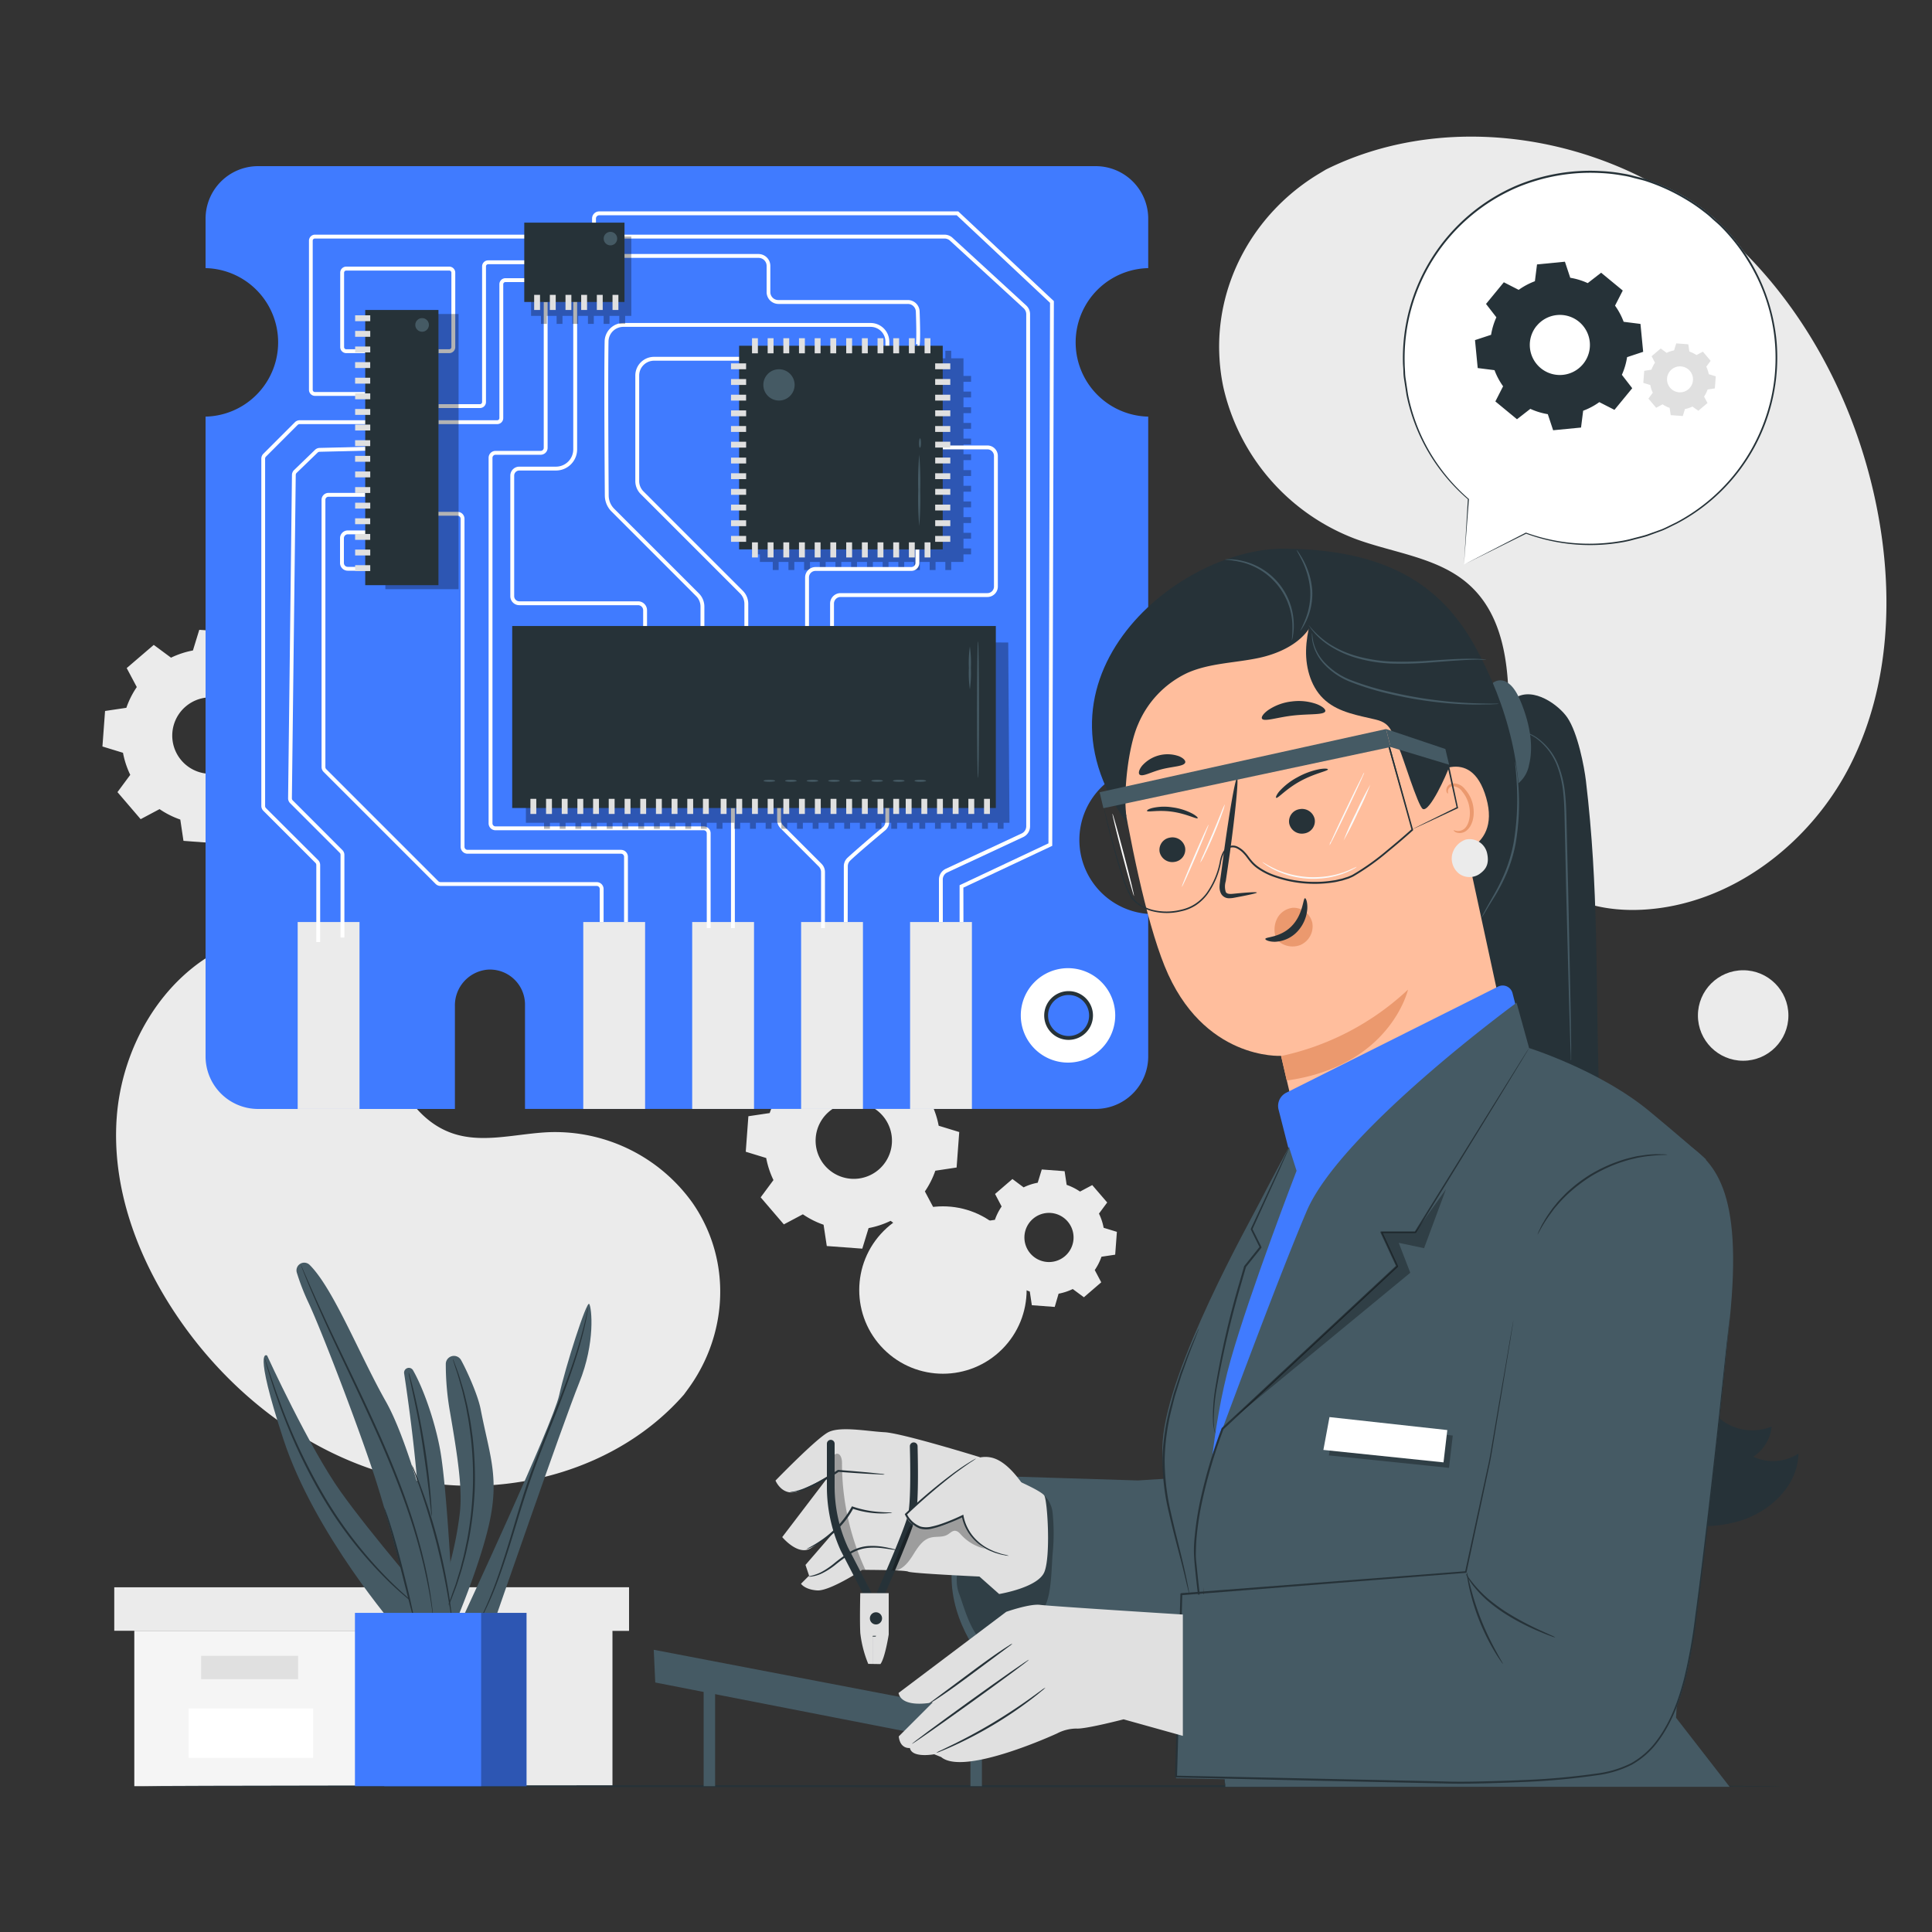 <svg xmlns="http://www.w3.org/2000/svg" viewBox="0 0 500 500"><rect x="0" y="0" width="500" height="500" fill="#333333" stroke="none"/><g id="background-complete"><polygon points="34.76 422.04 34.76 462.26 93.58 462.26 158.46 462.26 158.46 422.04 34.76 422.04" style="fill:#f5f5f5"></polygon><polygon points="29.57 410.79 29.57 422.04 162.78 422.04 162.78 410.79 93.58 410.79 29.57 410.79" style="fill:#ebebeb"></polygon><polygon points="96.18 462.26 158.46 462.26 158.46 422.04 162.78 422.04 162.78 410.79 93.58 410.79 93.58 421 96.18 462.26" style="fill:#ebebeb"></polygon><rect x="52.06" y="428.52" width="25.09" height="6.05" style="fill:#e0e0e0"></rect><rect x="48.83" y="442.15" width="32.21" height="12.79" style="fill:#fff"></rect><path d="M210.73,275.07a22.7,22.7,0,0,1,5.7-1.88l1.63-5.32,9.19.68.82,5.51a22.54,22.54,0,0,1,5.37,2.7l4.92-2.61,6,7-3.31,4.48a22.63,22.63,0,0,1,1.88,5.71l5.32,1.63-.68,9.18-5.51.83a22.48,22.48,0,0,1-2.7,5.36l2.61,4.92-7,6-4.48-3.31a22.7,22.7,0,0,1-5.7,1.88l-1.63,5.32-9.19-.68-.83-5.51a22.48,22.48,0,0,1-5.36-2.7l-4.92,2.61-6-7,3.31-4.47a22.9,22.9,0,0,1-1.88-5.71L193,298.07l.68-9.19,5.51-.82a22.54,22.54,0,0,1,2.7-5.37l-2.61-4.91,7-6,4.48,3.31Zm3.76,12.67a9.88,9.88,0,1,0,13.94,1A9.88,9.88,0,0,0,214.49,287.74Z" style="fill:#ebebeb"></path><path d="M432.1,181.68a19.17,19.17,0,0,1,4.82-1.58l1.38-4.5,7.75.58.7,4.65a19.26,19.26,0,0,1,4.53,2.28l4.15-2.2,5.07,5.89-2.79,3.78a19,19,0,0,1,1.58,4.81l4.5,1.38-.58,7.76-4.65.69a19.07,19.07,0,0,1-2.28,4.53l2.2,4.15L452.59,219l-3.78-2.8a19,19,0,0,1-4.81,1.59l-1.38,4.49-7.76-.58-.69-4.65a19.07,19.07,0,0,1-4.53-2.28L425.49,217l-5.08-5.9,2.8-3.77a19.2,19.2,0,0,1-1.59-4.82l-4.49-1.38.58-7.75,4.65-.7a18.88,18.88,0,0,1,2.28-4.53L422.43,184l5.89-5.07,3.78,2.79Zm3.18,10.7a8.34,8.34,0,1,0,11.77.88A8.36,8.36,0,0,0,435.28,192.38Z" style="fill:#ebebeb"></path><path d="M264.89,307.3a14,14,0,0,1,3.67-1.21l1.05-3.43,5.91.44.53,3.54a14.59,14.59,0,0,1,3.46,1.74l3.16-1.68,3.87,4.5-2.13,2.88a14.24,14.24,0,0,1,1.21,3.67l3.43,1.05-.44,5.91-3.55.53a14.52,14.52,0,0,1-1.74,3.45l1.68,3.17-4.49,3.87-2.88-2.13a14.77,14.77,0,0,1-3.67,1.21l-1,3.42-5.92-.44-.53-3.54a14.71,14.71,0,0,1-3.45-1.74l-3.16,1.68L256,329.7l2.13-2.88a14.44,14.44,0,0,1-1.21-3.68l-3.43-1,.44-5.92,3.55-.53a14.52,14.52,0,0,1,1.74-3.45L257.52,309l4.49-3.87,2.88,2.14Zm2.42,8.15a6.36,6.36,0,1,0,9,.67A6.36,6.36,0,0,0,267.31,315.45Z" style="fill:#ebebeb"></path><path d="M44.23,170.22a22.7,22.7,0,0,1,5.7-1.88L51.57,163l9.18.68.83,5.51a22.48,22.48,0,0,1,5.36,2.7l4.92-2.61,6,7-3.31,4.48a22.63,22.63,0,0,1,1.88,5.71l5.32,1.63-.68,9.18-5.51.83a22.48,22.48,0,0,1-2.7,5.36l2.61,4.92-7,6L64,211.09a22.7,22.7,0,0,1-5.7,1.88l-1.63,5.33-9.19-.69-.82-5.51a22.54,22.54,0,0,1-5.37-2.7L36.4,212l-6-7,3.31-4.47a22.9,22.9,0,0,1-1.88-5.71l-5.32-1.63.68-9.19,5.51-.82a22.54,22.54,0,0,1,2.7-5.37l-2.61-4.91,7-6,4.48,3.31ZM48,182.89a9.89,9.89,0,1,0,13.94,1A9.88,9.88,0,0,0,48,182.89Z" style="fill:#ebebeb"></path></g><g id="background-simple"><path d="M343.16,43.87l-2,1.2c-16.7,10.14-26.77,28.46-25.55,47.78a49.94,49.94,0,0,0,1,7.39,55,55,0,0,0,34.05,39.18c10,3.73,21.52,4.77,29.46,11.84,10.34,9.2,10.66,24.82,10.23,38.55s-.06,29.37,10.31,38.52c6.5,5.74,15.74,7.56,24.44,7.1,23-1.23,43.64-17.28,53.88-37.7s11.16-44.45,6.65-66.79c-6.31-31.31-23.63-61.07-50.4-79S372,29.55,343.16,43.87Z" style="fill:#ebebeb"></path><path d="M177,360.92l1.09-1.49c9.18-12.54,11-29.08,4.2-42.9a40,40,0,0,0-3-5.13,43.72,43.72,0,0,0-37-18.4c-8.49.31-17.27,3.06-25.26.28-10.4-3.61-15.4-15-19.28-25.21s-8.91-21.6-19.33-25.16c-6.52-2.24-13.87-.76-20.12,2.24-16.56,7.92-26.8,26-28.1,44.13s5.36,36.07,15.49,51.12c14.18,21.08,36,37.67,61.12,42.66S160.11,380.25,177,360.92Z" style="fill:#ebebeb"></path><circle cx="451.13" cy="262.81" r="11.71" style="fill:#ebebeb"></circle><circle cx="244.03" cy="333.86" r="21.66" transform="translate(-164.6 270.34) rotate(-45)" style="fill:#ebebeb"></circle></g><g id="Table"><path d="M462.63,462.26c0,.15-95.21.26-212.62.26s-212.64-.11-212.64-.26S132.56,462,250,462,462.63,462.12,462.63,462.26Z" style="fill:#263238"></path></g><g id="Plant"><path d="M102.66,421.5s-21.28-24.5-29.31-49-4.22-21.68-4.22-21.68S80,374.62,88.21,386.11s22.88,28.36,22.88,28.36Z" style="fill:#455a64"></path><path d="M106.9,354.64a1.24,1.24,0,0,0-2.31.79c1.3,8.61,4.11,28.8,4,41.89-.15,17,0,23.59,0,23.59h8.86s-1.57-35.17-3.58-45.89C112.47,367.5,109.49,359.16,106.9,354.64Z" style="fill:#455a64"></path><path d="M111.73,418.05A93.57,93.57,0,0,0,119,391.6c.73-6.26-.57-14.72-2.51-26a70.91,70.91,0,0,1-1.12-12.52,2.11,2.11,0,0,1,4-1c1.07,1.9,4.16,8.42,5,12.51,2.14,11.15,4.57,16.72,2.72,27.3s-8.72,26.87-8.72,26.87Z" style="fill:#455a64"></path><path d="M119.71,418.76s23.36-50.21,25-57.66,7.13-24.61,7.78-23.64,1.62,10-2.59,20.4-22.19,62.43-22.19,62.43h-8" style="fill:#455a64"></path><path d="M109.17,416.52a7.4,7.4,0,0,1-.65-.45c-.42-.32-1-.76-1.81-1.39a81.47,81.47,0,0,1-6.28-5.54,105.28,105.28,0,0,1-17-21.76,141.51,141.51,0,0,1-11.57-25.06c-1.18-3.34-2-6.07-2.59-8-.29-.95-.48-1.69-.62-2.19a3.6,3.6,0,0,1-.18-.78,6.56,6.56,0,0,1,.27.75c.18.54.42,1.26.71,2.16.62,1.88,1.52,4.59,2.74,7.9a151.19,151.19,0,0,0,11.67,24.93,110,110,0,0,0,16.77,21.76c2.5,2.48,4.64,4.38,6.15,5.64.75.65,1.35,1.12,1.75,1.46A3.71,3.71,0,0,1,109.17,416.52Z" style="fill:#263238"></path><path d="M111.73,392.43a7.8,7.8,0,0,1-.21-1.48c-.11-1-.26-2.39-.43-4-.37-3.4-1-8.08-1.77-13.23s-1.75-9.78-2.47-13.12c-.34-1.6-.63-2.93-.85-4a7.55,7.55,0,0,1-.26-1.46,9.23,9.23,0,0,1,.45,1.42c.26.92.61,2.26,1,3.92.8,3.33,1.78,8,2.61,13.12s1.35,9.86,1.63,13.27c.14,1.71.23,3.09.27,4.05A8.54,8.54,0,0,1,111.73,392.43Z" style="fill:#263238"></path><path d="M117.2,351.68a4.07,4.07,0,0,1,.28.64c.17.47.41,1.09.7,1.87s.66,1.8,1,3,.8,2.5,1.14,4l.57,2.36c.2.82.34,1.69.52,2.58.38,1.78.62,3.72.9,5.75a92.7,92.7,0,0,1,.56,13.3,93.11,93.11,0,0,1-1.51,13.24c-.43,2-.8,3.91-1.31,5.67-.24.87-.44,1.73-.7,2.54L118.6,409c-.44,1.48-1,2.78-1.42,3.93s-.84,2.12-1.21,2.91-.62,1.35-.83,1.81a6.46,6.46,0,0,1-.32.62,2.82,2.82,0,0,1,.23-.66c.18-.47.43-1.08.74-1.85s.74-1.77,1.13-2.93.93-2.45,1.35-3.94c.23-.74.46-1.51.71-2.31s.44-1.66.67-2.54c.49-1.75.84-3.65,1.26-5.65a88.54,88.54,0,0,0,.94-26.4c-.27-2-.49-3.95-.85-5.72-.17-.89-.3-1.76-.48-2.58s-.37-1.61-.55-2.36c-.31-1.51-.74-2.84-1.06-4s-.64-2.19-.92-3-.45-1.41-.61-1.89A5,5,0,0,1,117.2,351.68Z" style="fill:#263238"></path><path d="M152.2,338.47a.74.74,0,0,1,0,.22l-.1.65c-.11.57-.24,1.42-.46,2.5-.46,2.16-1.21,5.27-2.38,9s-2.76,8.2-4.65,13.06-4.07,10.15-6.15,15.79-3.73,11.12-5.25,16.11-2.95,9.47-4.33,13.16a82.43,82.43,0,0,1-3.69,8.59c-.48,1-.91,1.74-1.19,2.25l-.32.57a.88.88,0,0,1-.13.19s0-.08.08-.21.17-.36.28-.6c.25-.52.65-1.28,1.1-2.28.94-2,2.21-4.92,3.54-8.63s2.73-8.18,4.22-13.17,3.11-10.51,5.22-16.15,4.29-10.94,6.19-15.79,3.54-9.25,4.75-13,2-6.84,2.52-9c.25-1.07.41-1.91.55-2.48l.15-.64C152.17,338.54,152.19,338.46,152.2,338.47Z" style="fill:#263238"></path><path d="M80.15,327.37a2,2,0,0,0-3.31,2.06A58.18,58.18,0,0,0,79.77,337c3.22,6.82,12.65,31.31,17.07,44.77s10.64,38.54,10.64,38.54l9.43-1.53s-8.63-41.23-17.06-56.09C93.08,350.74,86.3,333.49,80.15,327.37Z" style="fill:#455a64"></path><path d="M99.42,390.16a6.51,6.51,0,0,1,.49,1.13c.28.74.66,1.82,1.08,3.17.87,2.69,1.94,6.44,3,10.62s2,8,2.57,10.73c.29,1.3.52,2.4.71,3.27a6.11,6.11,0,0,1,.2,1.21,5.84,5.84,0,0,1-.38-1.17l-.87-3.23-2.72-10.69c-1.07-4.17-2.07-7.93-2.85-10.64-.38-1.28-.69-2.36-.94-3.21A6.54,6.54,0,0,1,99.42,390.16Z" style="fill:#263238"></path><path d="M112.22,419.53a1,1,0,0,1-.06-.26c0-.19-.06-.44-.1-.74-.1-.65-.19-1.62-.39-2.85-.35-2.48-1-6.05-2-10.41a147.76,147.76,0,0,0-4.41-15.07c-1.94-5.58-4.36-11.62-7.11-17.87-5.55-12.48-11.09-23.55-14.74-31.74-1.84-4.08-3.26-7.42-4.2-9.74-.48-1.16-.82-2.07-1.06-2.68-.11-.29-.2-.52-.26-.71a1,1,0,0,1-.08-.24s0,.07.12.22l.31.69,1.15,2.64c1,2.3,2.46,5.61,4.34,9.67,3.73,8.15,9.32,19.19,14.87,31.69,2.76,6.26,5.18,12.31,7.09,17.92A143.14,143.14,0,0,1,110,405.19a103.61,103.61,0,0,1,1.82,10.46c.17,1.24.23,2.22.3,2.87l0,.75A1.28,1.28,0,0,1,112.22,419.53Z" style="fill:#263238"></path><path d="M116.91,418.76a11.57,11.57,0,0,1-.32-1.58c-.18-1.11-.43-2.57-.73-4.34-.65-3.65-1.64-8.69-3.07-14.16s-3-10.37-4.23-13.87c-.6-1.69-1.1-3.08-1.47-4.14a10.33,10.33,0,0,1-.51-1.54,8.8,8.8,0,0,1,.69,1.47c.4.95,1,2.35,1.62,4.09a135.9,135.9,0,0,1,4.38,13.86c1.43,5.5,2.37,10.56,2.94,14.23.27,1.84.47,3.33.58,4.37A9.15,9.15,0,0,1,116.91,418.76Z" style="fill:#263238"></path><rect x="99.45" y="417.41" width="36.81" height="44.85" style="fill:#407BFF"></rect><g style="opacity:0.3"><rect x="99.45" y="417.41" width="36.81" height="44.85"></rect></g><rect x="91.86" y="417.41" width="32.66" height="44.85" style="fill:#407BFF"></rect></g><g id="circuit-board"><path d="M279.34,217.38a19.19,19.19,0,0,1,17.82-19.14V107.82a19.22,19.22,0,0,1,0-38.43V56.63A13.6,13.6,0,0,0,283.56,43H66.81A13.6,13.6,0,0,0,53.2,56.63V69.39a19.22,19.22,0,0,1,0,38.43V273.38A13.61,13.61,0,0,0,66.81,287h50.92v-26.7a9.28,9.28,0,0,1,8.47-9.36,9.07,9.07,0,0,1,9.67,9.05v27H283.56a13.6,13.6,0,0,0,13.6-13.61V236.52A19.19,19.19,0,0,1,279.34,217.38Z" style="fill:#407BFF"></path><circle cx="276.41" cy="262.81" r="11.71" style="fill:#fff"></circle><circle cx="276.55" cy="262.81" r="5.81" style="fill:#407BFF"></circle><g style="opacity:0.3"><polygon points="251.31 98.81 251.31 97.29 249.35 97.29 249.35 92.73 246.17 92.73 246.17 90.77 244.65 90.77 244.65 92.73 242.12 92.73 242.12 90.77 240.6 90.77 240.6 92.73 238.06 92.73 238.06 90.77 236.54 90.77 236.54 92.73 234.01 92.73 234.01 90.77 232.49 90.77 232.49 92.73 229.95 92.73 229.95 90.77 228.43 90.77 228.43 92.73 225.9 92.73 225.9 90.77 224.38 90.77 224.38 92.73 221.79 92.73 221.79 90.77 220.27 90.77 220.27 92.73 217.73 92.73 217.73 90.77 216.21 90.77 216.21 92.73 213.68 92.73 213.68 90.77 212.16 90.77 212.16 92.73 209.62 92.73 209.62 90.77 208.1 90.77 208.1 92.73 205.57 92.73 205.57 90.77 204.05 90.77 204.05 92.73 201.51 92.73 201.51 90.77 199.99 90.77 199.99 92.73 196.66 92.73 196.66 97.29 194.56 97.29 194.56 98.81 196.66 98.81 196.66 101.34 194.56 101.34 194.56 102.86 196.66 102.86 196.66 105.4 194.56 105.4 194.56 106.92 196.66 106.92 196.66 109.45 194.56 109.45 194.56 110.97 196.66 110.97 196.66 113.51 194.56 113.51 194.56 115.03 196.66 115.03 196.66 117.56 194.56 117.56 194.56 119.08 196.66 119.08 196.66 121.67 194.56 121.67 194.56 123.19 196.66 123.19 196.66 125.72 194.56 125.72 194.56 127.25 196.66 127.25 196.66 129.78 194.56 129.78 194.56 131.3 196.66 131.3 196.66 133.84 194.56 133.84 194.56 135.36 196.66 135.36 196.66 137.89 194.56 137.89 194.56 139.41 196.66 139.41 196.66 141.94 194.56 141.94 194.56 143.47 196.66 143.47 196.66 145.43 199.99 145.43 199.99 147.52 201.51 147.52 201.51 145.43 204.05 145.43 204.05 147.52 205.57 147.52 205.57 145.43 208.1 145.43 208.1 147.52 209.62 147.52 209.62 145.43 212.16 145.43 212.16 147.52 213.68 147.52 213.68 145.43 216.21 145.43 216.21 147.52 217.73 147.52 217.73 145.43 220.27 145.43 220.27 147.52 221.79 147.52 221.79 145.43 224.38 145.43 224.38 147.52 225.9 147.52 225.9 145.43 228.43 145.43 228.43 147.52 229.95 147.52 229.95 145.43 232.49 145.43 232.49 147.52 234.01 147.52 234.01 145.43 236.54 145.43 236.54 147.52 238.06 147.52 238.06 145.43 240.6 145.43 240.6 147.52 242.12 147.52 242.12 145.43 244.65 145.43 244.65 147.52 246.17 147.52 246.17 145.43 249.35 145.43 249.35 143.47 251.31 143.47 251.31 141.94 249.35 141.94 249.35 139.41 251.31 139.41 251.31 137.89 249.35 137.89 249.35 135.36 251.31 135.36 251.31 133.84 249.35 133.84 249.35 131.3 251.31 131.3 251.31 129.78 249.35 129.78 249.35 127.25 251.31 127.25 251.31 125.72 249.35 125.72 249.35 123.19 251.31 123.19 251.31 121.67 249.35 121.67 249.35 119.08 251.31 119.08 251.31 117.56 249.35 117.56 249.35 115.03 251.31 115.03 251.31 113.51 249.35 113.51 249.35 110.97 251.31 110.97 251.31 109.45 249.35 109.45 249.35 106.92 251.31 106.92 251.31 105.4 249.35 105.4 249.35 102.86 251.31 102.86 251.31 101.34 249.35 101.34 249.35 98.81 251.31 98.81"></polygon></g><rect x="77.04" y="238.62" width="16" height="48.37" style="fill:#ebebeb"></rect><rect x="150.95" y="238.62" width="16" height="48.37" style="fill:#ebebeb"></rect><rect x="179.14" y="238.62" width="16" height="48.37" style="fill:#ebebeb"></rect><rect x="207.33" y="238.62" width="16" height="48.37" style="fill:#ebebeb"></rect><rect x="235.53" y="238.62" width="16" height="48.37" style="fill:#ebebeb"></rect><path d="M82.86,243.8h-1V223.87a.79.79,0,0,0-.23-.56L68.15,209.83a1.8,1.8,0,0,1-.52-1.26V118.71a1.8,1.8,0,0,1,.52-1.27l8.16-8.16a1.78,1.78,0,0,1,1.27-.52h20v1h-20A.79.79,0,0,0,77,110l-8.16,8.16a.77.77,0,0,0-.23.56v89.86a.79.79,0,0,0,.23.56L82.34,222.6a1.82,1.82,0,0,1,.52,1.27Z" style="fill:#fff"></path><path d="M89.13,242.62h-1V221.23a.75.75,0,0,0-.23-.55L75.08,207.86a1.78,1.78,0,0,1-.52-1.29l1-83.66a1.78,1.78,0,0,1,.55-1.26l5.4-5.22a1.79,1.79,0,0,1,1.2-.51l21.41-.51,0,1-21.41.51a.8.8,0,0,0-.53.23l-5.4,5.22a.78.78,0,0,0-.24.56l-1,83.65a.77.77,0,0,0,.23.57L88.61,220a1.77,1.77,0,0,1,.52,1.26Z" style="fill:#fff"></path><path d="M99,147.7h-9a2,2,0,0,1-2-2v-6.42a2,2,0,0,1,2-2h9v1h-9a1,1,0,0,0-1,1v6.42a1,1,0,0,0,1,1h9Z" style="fill:#fff"></path><path d="M156.21,238.62h-1v-8.55a.79.79,0,0,0-.79-.79H114a1.77,1.77,0,0,1-1.26-.52l-29-29a1.78,1.78,0,0,1-.52-1.27V129.35A1.79,1.79,0,0,1,85,127.56h9.5v1H85a.79.79,0,0,0-.79.79V198.5a.77.77,0,0,0,.23.56l29,29a.79.79,0,0,0,.56.23h40.42a1.79,1.79,0,0,1,1.79,1.79Z" style="fill:#fff"></path><path d="M162.51,238.62h-1V221.73a.79.79,0,0,0-.79-.79H121a1.79,1.79,0,0,1-1.79-1.79V134.26a.79.79,0,0,0-.79-.79h-6.81v-1h6.81a1.79,1.79,0,0,1,1.79,1.79v84.89a.79.79,0,0,0,.79.79h39.71a1.79,1.79,0,0,1,1.79,1.79Z" style="fill:#fff"></path><path d="M94.52,102.45h-13a1.56,1.56,0,0,1-1.56-1.56V62.29a1.56,1.56,0,0,1,1.56-1.56H138v1H81.49a.56.56,0,0,0-.56.56v38.6a.56.56,0,0,0,.56.56h13Z" style="fill:#fff"></path><path d="M244,238.62h-1v-11a3.07,3.07,0,0,1,1.76-2.77l19.64-9.15a2.07,2.07,0,0,0,1.19-1.87V81.3a2.1,2.1,0,0,0-.67-1.52l-19.07-17.5a2.09,2.09,0,0,0-1.4-.55H160v-1h84.44a3.06,3.06,0,0,1,2.07.81l19.07,17.51a3.06,3.06,0,0,1,1,2.25V213.85a3.08,3.08,0,0,1-1.77,2.78l-19.63,9.15a2,2,0,0,0-1.19,1.86Z" style="fill:#fff"></path><path d="M124.21,105.6H113.47v-1h10.74a.56.56,0,0,0,.56-.56V68.94a1.56,1.56,0,0,1,1.56-1.56H139.8v1H126.33a.56.56,0,0,0-.56.56V104A1.56,1.56,0,0,1,124.21,105.6Z" style="fill:#fff"></path><path d="M183.91,240.19h-1V215.66a.79.79,0,0,0-.79-.79H128.24a1.79,1.79,0,0,1-1.79-1.79v-94.6a1.79,1.79,0,0,1,1.79-1.79h11.69a.79.79,0,0,0,.79-.79V78.15h1V115.9a1.79,1.79,0,0,1-1.79,1.79H128.24a.8.8,0,0,0-.79.79v94.6a.79.79,0,0,0,.79.79h53.88a1.79,1.79,0,0,1,1.79,1.79Z" style="fill:#fff"></path><path d="M128.68,109.76H113.47v-1h15.21a.56.56,0,0,0,.56-.56V73.58A1.56,1.56,0,0,1,130.8,72h9v1h-9a.56.56,0,0,0-.56.56V108.2A1.56,1.56,0,0,1,128.68,109.76Z" style="fill:#fff"></path><path d="M116.26,91.39h-2.79v-1h2.79a.56.56,0,0,0,.56-.56V70.58a.56.56,0,0,0-.56-.56H89.61a.56.56,0,0,0-.56.56V89.83a.56.56,0,0,0,.56.56h4.91v1H89.61a1.56,1.56,0,0,1-1.56-1.56V70.58A1.56,1.56,0,0,1,89.61,69h26.65a1.56,1.56,0,0,1,1.56,1.56V89.83A1.56,1.56,0,0,1,116.26,91.39Z" style="fill:#fff"></path><path d="M215.83,162h-1V156.2a2.71,2.71,0,0,1,2.71-2.7h38a1.7,1.7,0,0,0,1.7-1.7V118a1.71,1.71,0,0,0-1.7-1.71H244v-1h11.54a2.7,2.7,0,0,1,2.7,2.71V151.8a2.7,2.7,0,0,1-2.7,2.7h-38a1.71,1.71,0,0,0-1.71,1.7Z" style="fill:#fff"></path><rect x="189.18" y="209.1" width="1" height="31.09" style="fill:#fff"></rect><path d="M249.34,238.62h-1v-9.53l23-10.83.41-139.89L247.6,55.71H155.07a.85.85,0,0,0-.84.84V59h-1V56.55a1.84,1.84,0,0,1,1.84-1.84H248l24.74,23.22v.22l-.42,140.75-23,10.82Z" style="fill:#fff"></path><path d="M213.49,240.19h-1v-14.5a2.07,2.07,0,0,0-.59-1.43L202,214.35a3,3,0,0,1-.88-2.13v-4.47h1v4.47a2,2,0,0,0,.59,1.43l9.91,9.91a3,3,0,0,1,.88,2.13Z" style="fill:#fff"></path><path d="M219.38,238.62h-1V224.19a3,3,0,0,1,.94-2.19c2-1.85,7-6.15,9.14-7.91a1.89,1.89,0,0,0,.67-1.44v-4.9h1v4.9a2.9,2.9,0,0,1-1,2.21c-2.09,1.75-7.16,6-9.09,7.86a2,2,0,0,0-.63,1.47Z" style="fill:#fff"></path><path d="M209.36,163.45h-1v-14a2.7,2.7,0,0,1,2.7-2.7h24.79a1.07,1.07,0,0,0,1.07-1.07v-3.45h1v3.45a2.07,2.07,0,0,1-2.07,2.07H211.06a1.7,1.7,0,0,0-1.7,1.7Z" style="fill:#fff"></path><path d="M237.42,90V89a.44.44,0,0,0-.4.24c0-.13.27-1.14,0-8.58a2.06,2.06,0,0,0-2.06-2h-33.5a3.07,3.07,0,0,1-3.06-3.06V68.81a2.07,2.07,0,0,0-2.06-2.07H160v-1h36.3a3.07,3.07,0,0,1,3.06,3.07v6.78a2.06,2.06,0,0,0,2.06,2.06H235A3.06,3.06,0,0,1,238,80.6c.31,8.67,0,9-.21,9.21l-.14.16Z" style="fill:#fff"></path><path d="M167.45,163.45h-1v-5.51a1.32,1.32,0,0,0-1.32-1.32H134.39a2.32,2.32,0,0,1-2.32-2.32V123.09a2.32,2.32,0,0,1,2.32-2.32h9.5a4.48,4.48,0,0,0,4.47-4.47V77.86h1V116.3a5.48,5.48,0,0,1-5.47,5.47h-9.5a1.32,1.32,0,0,0-1.32,1.32V154.3a1.33,1.33,0,0,0,1.32,1.32h30.74a2.32,2.32,0,0,1,2.32,2.32Z" style="fill:#fff"></path><path d="M182.29,163.45h-1V157a3.78,3.78,0,0,0-1.12-2.71l-21.91-21.91a5.91,5.91,0,0,1-1.73-4.12c-.05-6.95-.21-30.36-.05-39.92a4.85,4.85,0,0,1,4.83-4.75h64a4.84,4.84,0,0,1,4.84,4.83v2.47h-1V88.42a3.84,3.84,0,0,0-3.84-3.83h-64a3.84,3.84,0,0,0-3.83,3.77c-.16,9.54,0,33,.05,39.89a4.88,4.88,0,0,0,1.44,3.43l21.91,21.9a4.83,4.83,0,0,1,1.41,3.42Z" style="fill:#fff"></path><path d="M193.65,163.45h-1v-7.16a3.84,3.84,0,0,0-1.12-2.71l-25.69-25.69a4.76,4.76,0,0,1-1.42-3.42V97.19a4.84,4.84,0,0,1,4.84-4.84h25.88v1H169.26a3.84,3.84,0,0,0-3.84,3.84v27.28a3.8,3.8,0,0,0,1.12,2.71l25.69,25.7a4.76,4.76,0,0,1,1.42,3.41Z" style="fill:#fff"></path><path d="M276.41,275a12.22,12.22,0,1,1,12.21-12.21A12.23,12.23,0,0,1,276.41,275Zm0-23.43a11.22,11.22,0,1,0,11.21,11.22A11.23,11.23,0,0,0,276.41,251.59Z" style="fill:#fff"></path><g style="opacity:0.3"><polygon points="163.38 61.21 137.44 61.21 137.44 81.75 140 81.75 140 83.82 141.52 83.82 141.52 81.75 144.05 81.75 144.05 83.82 145.57 83.82 145.57 81.75 148.11 81.75 148.11 83.82 149.63 83.82 149.63 81.75 152.16 81.75 152.16 83.82 153.68 83.82 153.68 81.75 156.22 81.75 156.22 83.82 157.74 83.82 157.74 81.75 160.27 81.75 160.27 83.82 161.79 83.82 161.79 81.75 163.38 81.75 163.38 61.21"></polygon></g><rect x="135.68" y="57.62" width="25.94" height="20.53" style="fill:#263238"></rect><rect x="138.24" y="76.31" width="1.52" height="3.91" style="fill:#e0e0e0"></rect><rect x="142.3" y="76.31" width="1.52" height="3.91" style="fill:#e0e0e0"></rect><rect x="146.35" y="76.31" width="1.52" height="3.91" style="fill:#e0e0e0"></rect><rect x="150.41" y="76.31" width="1.52" height="3.91" style="fill:#e0e0e0"></rect><rect x="154.46" y="76.31" width="1.52" height="3.91" style="fill:#e0e0e0"></rect><rect x="158.52" y="76.31" width="1.52" height="3.91" style="fill:#e0e0e0"></rect><circle cx="157.98" cy="61.75" r="1.75" style="fill:#455a64"></circle><g style="opacity:0.3"><polygon points="260.93 166.28 136.1 165.84 136.1 212.94 140.8 212.94 140.8 214.49 142.32 214.49 142.32 212.94 144.85 212.94 144.85 214.49 146.37 214.49 146.37 212.94 148.91 212.94 148.91 214.49 150.43 214.49 150.43 212.94 152.96 212.94 152.96 214.49 154.48 214.49 154.48 212.94 157.02 212.94 157.02 214.49 158.54 214.49 158.54 212.94 161.07 212.94 161.07 214.49 162.59 214.49 162.59 212.94 165.18 212.94 165.18 214.49 166.7 214.49 166.7 212.94 169.24 212.94 169.24 214.49 170.76 214.49 170.76 212.94 173.29 212.94 173.29 214.49 174.81 214.49 174.81 212.94 177.35 212.94 177.35 214.49 178.87 214.49 178.87 212.94 181.4 212.94 181.4 214.49 182.92 214.49 182.92 212.94 185.46 212.94 185.46 214.49 186.98 214.49 186.98 212.94 190.04 212.94 190.04 214.49 191.56 214.49 191.56 212.94 194.1 212.94 194.1 214.49 195.62 214.49 195.62 212.94 198.15 212.94 198.15 214.49 199.67 214.49 199.67 212.94 202.21 212.94 202.21 214.49 203.73 214.49 203.73 212.94 206.26 212.94 206.26 214.49 207.78 214.49 207.78 212.94 210.32 212.94 210.32 214.49 211.84 214.49 211.84 212.94 214.43 212.94 214.43 214.49 215.95 214.49 215.95 212.94 218.48 212.94 218.48 214.49 220 214.49 220 212.94 222.53 212.94 222.53 214.49 224.06 214.49 224.06 212.94 226.59 212.94 226.59 214.49 228.11 214.49 228.11 212.94 230.65 212.94 230.65 214.49 232.17 214.49 232.17 212.94 234.7 212.94 234.7 214.49 236.22 214.49 236.22 212.94 237.93 212.94 237.93 214.49 239.45 214.49 239.45 212.94 241.98 212.94 241.98 214.49 243.5 214.49 243.5 212.94 246.04 212.94 246.04 214.49 247.56 214.49 247.56 212.94 250.09 212.94 250.09 214.49 251.61 214.49 251.61 212.94 254.15 212.94 254.15 214.49 255.67 214.49 255.67 212.94 258.2 212.94 258.2 214.49 259.72 214.49 259.72 212.94 261.25 212.94 260.93 166.28"></polygon></g><rect x="132.56" y="162.01" width="125.16" height="47.1" style="fill:#263238"></rect><rect x="137.27" y="206.74" width="1.52" height="3.91" style="fill:#e0e0e0"></rect><rect x="141.32" y="206.74" width="1.52" height="3.91" style="fill:#e0e0e0"></rect><rect x="145.38" y="206.74" width="1.52" height="3.91" style="fill:#e0e0e0"></rect><rect x="149.43" y="206.74" width="1.52" height="3.91" style="fill:#e0e0e0"></rect><rect x="153.49" y="206.74" width="1.52" height="3.91" style="fill:#e0e0e0"></rect><rect x="157.54" y="206.74" width="1.52" height="3.91" style="fill:#e0e0e0"></rect><rect x="161.65" y="206.74" width="1.52" height="3.91" style="fill:#e0e0e0"></rect><rect x="165.7" y="206.74" width="1.52" height="3.91" style="fill:#e0e0e0"></rect><rect x="169.76" y="206.74" width="1.52" height="3.91" style="fill:#e0e0e0"></rect><rect x="173.81" y="206.74" width="1.52" height="3.91" style="fill:#e0e0e0"></rect><rect x="177.87" y="206.74" width="1.52" height="3.91" style="fill:#e0e0e0"></rect><rect x="181.92" y="206.74" width="1.52" height="3.91" style="fill:#e0e0e0"></rect><rect x="186.51" y="206.74" width="1.52" height="3.91" style="fill:#e0e0e0"></rect><rect x="190.56" y="206.74" width="1.52" height="3.91" style="fill:#e0e0e0"></rect><rect x="194.62" y="206.74" width="1.52" height="3.91" style="fill:#e0e0e0"></rect><rect x="198.67" y="206.74" width="1.52" height="3.91" style="fill:#e0e0e0"></rect><rect x="202.73" y="206.74" width="1.52" height="3.91" style="fill:#e0e0e0"></rect><rect x="206.78" y="206.74" width="1.52" height="3.91" style="fill:#e0e0e0"></rect><rect x="210.89" y="206.74" width="1.52" height="3.91" style="fill:#e0e0e0"></rect><rect x="214.95" y="206.74" width="1.52" height="3.91" style="fill:#e0e0e0"></rect><rect x="219" y="206.74" width="1.52" height="3.91" style="fill:#e0e0e0"></rect><rect x="223.06" y="206.74" width="1.52" height="3.91" style="fill:#e0e0e0"></rect><rect x="227.11" y="206.74" width="1.52" height="3.91" style="fill:#e0e0e0"></rect><rect x="231.17" y="206.74" width="1.52" height="3.91" style="fill:#e0e0e0"></rect><rect x="234.4" y="206.74" width="1.52" height="3.91" style="fill:#e0e0e0"></rect><rect x="238.45" y="206.74" width="1.52" height="3.91" style="fill:#e0e0e0"></rect><rect x="242.5" y="206.74" width="1.52" height="3.91" style="fill:#e0e0e0"></rect><rect x="246.56" y="206.74" width="1.52" height="3.91" style="fill:#e0e0e0"></rect><rect x="250.61" y="206.74" width="1.52" height="3.91" style="fill:#e0e0e0"></rect><rect x="254.67" y="206.74" width="1.52" height="3.91" style="fill:#e0e0e0"></rect><path d="M253.11,201.35c-.15,0-.26-7.92-.26-17.7s.11-17.7.26-17.7.26,7.93.26,17.7S253.25,201.35,253.11,201.35Z" style="fill:#455a64"></path><path d="M251,178.4a30.11,30.11,0,0,1-.26-5.54,30.11,30.11,0,0,1,.26-5.54,30.11,30.11,0,0,1,.26,5.54A30.11,30.11,0,0,1,251,178.4Z" style="fill:#455a64"></path><path d="M200.61,202.07c0,.15-.67.26-1.51.26s-1.5-.11-1.5-.26.67-.26,1.5-.26S200.61,201.93,200.61,202.07Z" style="fill:#455a64"></path><path d="M206.19,202.07c0,.15-.67.26-1.5.26s-1.51-.11-1.51-.26.67-.26,1.51-.26S206.19,201.93,206.19,202.07Z" style="fill:#455a64"></path><path d="M211.77,202.07c0,.15-.67.26-1.5.26s-1.51-.11-1.51-.26.67-.26,1.51-.26S211.77,201.93,211.77,202.07Z" style="fill:#455a64"></path><path d="M217.35,202.07c0,.15-.67.26-1.5.26s-1.51-.11-1.51-.26.68-.26,1.51-.26S217.35,201.93,217.35,202.07Z" style="fill:#455a64"></path><path d="M222.93,202.07c0,.15-.67.26-1.5.26s-1.51-.11-1.51-.26.68-.26,1.51-.26S222.93,201.93,222.93,202.07Z" style="fill:#455a64"></path><path d="M228.51,202.07c0,.15-.67.26-1.5.26s-1.51-.11-1.51-.26.68-.26,1.51-.26S228.51,201.93,228.51,202.07Z" style="fill:#455a64"></path><path d="M234.1,202.07c0,.15-.68.26-1.51.26s-1.5-.11-1.5-.26.67-.26,1.5-.26S234.1,201.93,234.1,202.07Z" style="fill:#455a64"></path><path d="M239.68,202.07c0,.15-.68.26-1.51.26s-1.5-.11-1.5-.26.67-.26,1.5-.26S239.68,201.93,239.68,202.07Z" style="fill:#455a64"></path><g style="opacity:0.3"><rect x="99.73" y="81.26" width="18.95" height="71.22"></rect></g><rect x="94.52" y="80.22" width="18.95" height="71.22" style="fill:#263238"></rect><rect x="93.1" y="80.4" width="1.52" height="3.91" transform="translate(11.51 176.22) rotate(-90)" style="fill:#e0e0e0"></rect><rect x="93.1" y="84.44" width="1.52" height="3.91" transform="translate(7.47 180.26) rotate(-90)" style="fill:#e0e0e0"></rect><rect x="93.1" y="88.48" width="1.52" height="3.91" transform="translate(3.43 184.3) rotate(-90)" style="fill:#e0e0e0"></rect><rect x="93.1" y="92.52" width="1.52" height="3.91" transform="translate(-0.62 188.34) rotate(-90)" style="fill:#e0e0e0"></rect><rect x="93.1" y="96.56" width="1.52" height="3.91" transform="translate(-4.66 192.38) rotate(-90)" style="fill:#e0e0e0"></rect><rect x="93.1" y="100.61" width="1.52" height="3.91" transform="translate(-8.7 196.43) rotate(-90)" style="fill:#e0e0e0"></rect><rect x="93.1" y="104.65" width="1.52" height="3.91" transform="translate(-12.74 200.47) rotate(-90)" style="fill:#e0e0e0"></rect><rect x="93.1" y="108.69" width="1.52" height="3.91" transform="translate(-16.78 204.51) rotate(-90)" style="fill:#e0e0e0"></rect><rect x="93.1" y="112.73" width="1.52" height="3.91" transform="translate(-20.83 208.55) rotate(-90)" style="fill:#e0e0e0"></rect><rect x="93.1" y="116.77" width="1.52" height="3.91" transform="translate(-24.87 212.6) rotate(-90)" style="fill:#e0e0e0"></rect><rect x="93.1" y="120.82" width="1.52" height="3.91" transform="translate(-28.91 216.64) rotate(-90)" style="fill:#e0e0e0"></rect><rect x="93.1" y="124.86" width="1.52" height="3.91" transform="translate(-32.95 220.68) rotate(-90)" style="fill:#e0e0e0"></rect><rect x="93.1" y="128.9" width="1.52" height="3.91" transform="translate(-36.99 224.72) rotate(-90)" style="fill:#e0e0e0"></rect><rect x="93.1" y="132.94" width="1.52" height="3.91" transform="translate(-41.04 228.76) rotate(-90)" style="fill:#e0e0e0"></rect><rect x="93.1" y="136.98" width="1.52" height="3.91" transform="translate(-45.08 232.81) rotate(-90)" style="fill:#e0e0e0"></rect><rect x="93.1" y="141.03" width="1.52" height="3.91" transform="translate(-49.12 236.85) rotate(-90)" style="fill:#e0e0e0"></rect><rect x="93.1" y="145.07" width="1.52" height="3.91" transform="translate(-53.16 240.89) rotate(-90)" style="fill:#e0e0e0"></rect><path d="M111,84.09a1.76,1.76,0,1,1-1.75-1.76A1.75,1.75,0,0,1,111,84.09Z" style="fill:#455a64"></path><rect x="191.28" y="89.48" width="52.7" height="52.7" style="fill:#263238"></rect><rect x="194.62" y="87.53" width="1.52" height="3.91" style="fill:#e0e0e0"></rect><rect x="198.67" y="87.53" width="1.52" height="3.91" style="fill:#e0e0e0"></rect><rect x="202.73" y="87.53" width="1.52" height="3.91" style="fill:#e0e0e0"></rect><rect x="206.78" y="87.53" width="1.52" height="3.91" style="fill:#e0e0e0"></rect><rect x="210.84" y="87.53" width="1.52" height="3.91" style="fill:#e0e0e0"></rect><rect x="214.89" y="87.53" width="1.52" height="3.91" style="fill:#e0e0e0"></rect><rect x="219" y="87.53" width="1.52" height="3.91" style="fill:#e0e0e0"></rect><rect x="223.06" y="87.53" width="1.52" height="3.91" style="fill:#e0e0e0"></rect><rect x="227.11" y="87.53" width="1.52" height="3.91" style="fill:#e0e0e0"></rect><rect x="231.17" y="87.53" width="1.52" height="3.91" style="fill:#e0e0e0"></rect><rect x="235.22" y="87.53" width="1.52" height="3.91" style="fill:#e0e0e0"></rect><rect x="239.28" y="87.53" width="1.52" height="3.91" style="fill:#e0e0e0"></rect><rect x="194.62" y="140.36" width="1.52" height="3.91" style="fill:#e0e0e0"></rect><rect x="198.67" y="140.36" width="1.52" height="3.91" style="fill:#e0e0e0"></rect><rect x="202.73" y="140.36" width="1.52" height="3.91" style="fill:#e0e0e0"></rect><rect x="206.78" y="140.36" width="1.52" height="3.91" style="fill:#e0e0e0"></rect><rect x="210.84" y="140.36" width="1.52" height="3.91" style="fill:#e0e0e0"></rect><rect x="214.89" y="140.36" width="1.52" height="3.91" style="fill:#e0e0e0"></rect><rect x="219" y="140.36" width="1.52" height="3.91" style="fill:#e0e0e0"></rect><rect x="223.06" y="140.36" width="1.52" height="3.91" style="fill:#e0e0e0"></rect><rect x="227.11" y="140.36" width="1.52" height="3.91" style="fill:#e0e0e0"></rect><rect x="231.17" y="140.36" width="1.52" height="3.91" style="fill:#e0e0e0"></rect><rect x="235.22" y="140.36" width="1.52" height="3.91" style="fill:#e0e0e0"></rect><rect x="239.28" y="140.36" width="1.52" height="3.91" style="fill:#e0e0e0"></rect><rect x="190.38" y="137.5" width="1.52" height="3.91" transform="translate(51.69 330.6) rotate(-90)" style="fill:#e0e0e0"></rect><rect x="190.38" y="133.45" width="1.52" height="3.91" transform="translate(55.74 326.55) rotate(-90)" style="fill:#e0e0e0"></rect><rect x="190.38" y="129.39" width="1.52" height="3.91" transform="translate(59.8 322.49) rotate(-90)" style="fill:#e0e0e0"></rect><rect x="190.38" y="125.34" width="1.52" height="3.91" transform="translate(63.85 318.44) rotate(-90)" style="fill:#e0e0e0"></rect><rect x="190.38" y="121.28" width="1.52" height="3.91" transform="translate(67.91 314.38) rotate(-90)" style="fill:#e0e0e0"></rect><rect x="190.38" y="117.23" width="1.52" height="3.91" transform="translate(71.96 310.33) rotate(-90)" style="fill:#e0e0e0"></rect><rect x="190.38" y="113.12" width="1.52" height="3.91" transform="translate(76.07 306.22) rotate(-90)" style="fill:#e0e0e0"></rect><rect x="190.38" y="109.06" width="1.52" height="3.91" transform="translate(80.12 302.16) rotate(-90)" style="fill:#e0e0e0"></rect><rect x="190.38" y="105.01" width="1.52" height="3.91" transform="translate(84.18 298.11) rotate(-90)" style="fill:#e0e0e0"></rect><rect x="190.38" y="100.95" width="1.52" height="3.91" transform="translate(88.23 294.05) rotate(-90)" style="fill:#e0e0e0"></rect><rect x="190.38" y="96.9" width="1.52" height="3.91" transform="translate(92.29 290) rotate(-90)" style="fill:#e0e0e0"></rect><rect x="190.38" y="92.84" width="1.52" height="3.91" transform="translate(96.34 285.94) rotate(-90)" style="fill:#e0e0e0"></rect><rect x="243.22" y="137.5" width="1.52" height="3.91" transform="translate(104.52 383.44) rotate(-90)" style="fill:#e0e0e0"></rect><rect x="243.22" y="133.45" width="1.52" height="3.91" transform="translate(108.58 379.38) rotate(-90)" style="fill:#e0e0e0"></rect><rect x="243.22" y="129.39" width="1.52" height="3.91" transform="translate(112.63 375.33) rotate(-90)" style="fill:#e0e0e0"></rect><rect x="243.22" y="125.34" width="1.52" height="3.91" transform="translate(116.69 371.27) rotate(-90)" style="fill:#e0e0e0"></rect><rect x="243.22" y="121.28" width="1.52" height="3.91" transform="translate(120.74 367.22) rotate(-90)" style="fill:#e0e0e0"></rect><rect x="243.22" y="117.23" width="1.52" height="3.91" transform="translate(124.8 363.16) rotate(-90)" style="fill:#e0e0e0"></rect><rect x="243.22" y="113.12" width="1.52" height="3.91" transform="translate(128.91 359.05) rotate(-90)" style="fill:#e0e0e0"></rect><rect x="243.22" y="109.06" width="1.52" height="3.91" transform="translate(132.96 355) rotate(-90)" style="fill:#e0e0e0"></rect><rect x="243.22" y="105.01" width="1.52" height="3.91" transform="translate(137.02 350.94) rotate(-90)" style="fill:#e0e0e0"></rect><rect x="243.22" y="100.95" width="1.52" height="3.91" transform="translate(141.07 346.89) rotate(-90)" style="fill:#e0e0e0"></rect><rect x="243.22" y="96.9" width="1.52" height="3.91" transform="translate(145.12 342.83) rotate(-90)" style="fill:#e0e0e0"></rect><rect x="243.22" y="92.84" width="1.52" height="3.91" transform="translate(149.18 338.78) rotate(-90)" style="fill:#e0e0e0"></rect><circle cx="201.6" cy="99.61" r="4.05" style="fill:#455a64"></circle><path d="M237.9,117.66a83.3,83.3,0,0,1,.26,9.23,83.15,83.15,0,0,1-.26,9.23,80.32,80.32,0,0,1-.26-9.23A80.46,80.46,0,0,1,237.9,117.66Z" style="fill:#455a64"></path><path d="M238.09,113.43c.15,0,.26.55.26,1.22s-.11,1.22-.26,1.22-.26-.54-.26-1.22S238,113.43,238.09,113.43Z" style="fill:#455a64"></path><path d="M276.55,269.12a6.31,6.31,0,1,1,6.31-6.31A6.32,6.32,0,0,1,276.55,269.12Zm0-11.62a5.31,5.31,0,1,0,5.31,5.31A5.31,5.31,0,0,0,276.55,257.5Z" style="fill:#263238"></path></g><g id="Character"><path d="M453.74,377a10.71,10.71,0,0,0,4.78-7.83,13.14,13.14,0,0,1-18-10l-16.05.05a54.66,54.66,0,0,1-4.08,25.86c-.81,1.92-1.72,4.18-.65,6,.94,1.58,3,2,4.81,2.31,8.34,1.33,17,2.65,25.13.39s15.63-9.15,15.75-17.6A12.12,12.12,0,0,1,453.74,377Z" style="fill:#263238"></path><polygon points="251.15 447.68 251.15 462.26 254.12 462.26 254.12 448.02 251.15 447.68" style="fill:#455a64"></polygon><polygon points="259.38 452.96 169.58 435.43 169.19 426.96 261.02 444.55 259.38 452.96" style="fill:#455a64"></polygon><polygon points="182.1 435.83 182.1 462.26 185.07 462.26 185.07 436.46 182.1 435.83" style="fill:#455a64"></polygon><path d="M413.79,280.84c-.9-28.45,0-50.55-3.36-78.82-.42-3.49-2.07-12.33-4.83-16.35-2.17-3.16-8.68-8-13.4-5.09l-3.92,4.35c1.38,8.15,2.73,16.67.28,24.57-2.17,7-7.16,12.88-9,20-1.56,5.95-.79,12.25.06,18.35q2,14.29,4.4,28.51c.54,3.2,1.17,6.54,3.2,9.06,3.66,4.53,10.34,4.81,16.16,4.71,3.55-.06,7.73-.47,9.53-3.53C413.89,284.87,413.85,282.79,413.79,280.84Z" style="fill:#263238"></path><path d="M393.74,182c-.81-2-1.82-4.07-3.41-5.2a3.19,3.19,0,0,0-4.82.92l.24.4c-.92-.48-2,.45-2.23,1.6a8.11,8.11,0,0,0,.27,3.58q1.75,7.62,3.5,15.23a8.37,8.37,0,0,0,1.51,3.72,3.2,3.2,0,0,0,4.36.29,8.13,8.13,0,0,0,2.55-4.56C397,192.8,395.74,187,393.74,182Z" style="fill:#455a64"></path><path d="M381.6,167.05C373,151.61,359.06,142.18,332.38,142c-28.38-.22-70.52,35.43-38,74.51l85.62,23c8.09-3.26,11.69-12.75,12.76-21.4C394.94,200.5,390.22,182.51,381.6,167.05Z" style="fill:#263238"></path><path d="M368.64,169.57l-1.73-8.25-51.48,2c-15.58,1.89-28.51,20.92-25.95,36.41,2.84,17.2,7,38.08,11.91,50.27,9.9,24.51,30.14,23.25,30.14,23.25l5.93,25.23,56.42-12.26Z" style="fill:#ffbe9d"></path><path d="M300.11,220.49a3.36,3.36,0,0,0,3.91,2.56,3.2,3.2,0,0,0,2.68-3.71,3.34,3.34,0,0,0-3.9-2.57A3.21,3.21,0,0,0,300.11,220.49Z" style="fill:#263238"></path><path d="M296.88,209.91c.39.3,3-.35,6.55.17s6.09,1.88,6.5,1.69c.19-.07-.19-.56-1.29-1.18a15.38,15.38,0,0,0-5.17-1.64,13.6,13.6,0,0,0-5.24.16C297.1,209.4,296.69,209.78,296.88,209.91Z" style="fill:#263238"></path><path d="M333.65,213.13a3.34,3.34,0,0,0,3.9,2.56,3.2,3.2,0,0,0,2.69-3.71,3.35,3.35,0,0,0-3.9-2.57A3.2,3.2,0,0,0,333.65,213.13Z" style="fill:#263238"></path><path d="M330.34,206.49c.56,0,2.54-2.34,6.18-4.33s6.87-2.55,7.13-3c.13-.2-.54-.35-2-.13a19.23,19.23,0,0,0-5.88,2.13,17.22,17.22,0,0,0-4.75,3.71C330.21,205.91,330.08,206.5,330.34,206.49Z" style="fill:#263238"></path><path d="M325.27,231c0-.2-2.3-.07-5.94.29-.92.11-1.81.13-2.1-.45a4.7,4.7,0,0,1,0-2.79c.35-2.37.71-4.84,1.08-7.44,1.44-10.57,2.27-19.17,1.84-19.23s-1.94,8.47-3.38,19c-.33,2.6-.66,5.08-1,7.45-.1,1.1-.42,2.39.35,3.63a2.32,2.32,0,0,0,1.77,1,6.72,6.72,0,0,0,1.58-.14C323.09,231.65,325.3,231.16,325.27,231Z" style="fill:#263238"></path><path d="M331.56,273.3a69.11,69.11,0,0,0,32.83-17.19S359.9,275.9,333,279.64Z" style="fill:#eb996e"></path><path d="M326.61,186c.56.87,4-.39,8.2-.84s7.82-.1,8.17-1.08c.15-.47-.64-1.23-2.19-1.85a13.74,13.74,0,0,0-6.41-.7,13.57,13.57,0,0,0-6.07,2.17C326.94,184.65,326.35,185.58,326.61,186Z" style="fill:#263238"></path><path d="M294.93,200.47c.81.65,3-.73,5.93-1.44s5.5-.7,5.87-1.67c.16-.46-.42-1.17-1.67-1.67a8.8,8.8,0,0,0-9.5,2.5C294.72,199.24,294.57,200.14,294.93,200.47Z" style="fill:#263238"></path><path d="M369.32,201.41c.31-.27,11.25-9.19,15.32,5.1s-11.11,15.42-11.25,15S369.32,201.41,369.32,201.41Z" style="fill:#ffbe9d"></path><path d="M376.21,214.87c.05-.06.3.1.77.18a2.61,2.61,0,0,0,1.88-.49c1.35-1,1.93-3.75,1.27-6.34a8.48,8.48,0,0,0-1.71-3.36,3,3,0,0,0-2.42-1.38,1.32,1.32,0,0,0-1.27,1.1c-.08.45.09.71,0,.76s-.37-.15-.42-.77a1.69,1.69,0,0,1,.3-1.06,2,2,0,0,1,1.28-.76,3.67,3.67,0,0,1,3.23,1.48,8.81,8.81,0,0,1,2,3.73c.73,2.91,0,6-1.87,7.2a2.74,2.74,0,0,1-2.38.27C376.33,215.21,376.17,214.91,376.21,214.87Z" style="fill:#eb996e"></path><path d="M339,154.14a5.74,5.74,0,0,0-2.12-.68,47.58,47.58,0,0,0-27.23,2.92,37.41,37.41,0,0,0-19.34,19c-3.63,8.52-6.95,21.81-2.4,29.88l3.61,6.13c-.86-6.25.46-18.1,3-23.89a25.67,25.67,0,0,1,12.79-13.36c5.78-2.56,12.33-2.55,18.52-3.88s12.71-4.71,14.47-10.79C340.81,157.62,340.66,155.21,339,154.14Z" style="fill:#263238"></path><path d="M341.18,154.14c-1.52,4.6-3.06,9.29-3.17,14.14s1.41,10,5.1,13.1c3.53,3,8.38,3.77,12.9,4.84s4,3.72,6.21,7.82c.68,1.29,4.76,14.64,6,15.32,1.77.92,6.22-9.05,6.85-10.94s-.35-8.07-.85-10c-1.55-6-2-15-3.59-21-1.31-5.07-3.87-7.21-7.31-11.16-4.8-5.52-11.69-5.82-20.82-2.84" style="fill:#263238"></path><path d="M285.56,208.42a.93.93,0,0,0,0,.13c0,.1.06.23.1.4.1.37.23.89.4,1.57.35,1.39.87,3.42,1.57,6s1.57,5.81,2.77,9.47a34.8,34.8,0,0,0,2.29,5.68c.15.22.28.45.44.66s.36.42.56.6A9.06,9.06,0,0,0,295,234a11,11,0,0,0,3.17,1.44,15.26,15.26,0,0,0,7.45,0,10.9,10.9,0,0,0,3.66-1.5,11.81,11.81,0,0,0,3-2.84,20.71,20.71,0,0,0,3.39-8,8.36,8.36,0,0,1,.66-2.23,3.75,3.75,0,0,1,1.6-1.79,2.73,2.73,0,0,1,2.43.08,6.3,6.3,0,0,1,1.92,1.51c.57.58,1,1.31,1.52,1.9a9.29,9.29,0,0,0,1.72,1.65,16.9,16.9,0,0,0,4.34,2.26,31.13,31.13,0,0,0,10,1.75,29.53,29.53,0,0,0,5.21-.37,9.19,9.19,0,0,0,1.29-.25c.43-.11.87-.17,1.29-.32l1.26-.4c.41-.18.82-.33,1.2-.54a62.74,62.74,0,0,0,8.87-6.32c2.19-1.79,4.33-3.62,6.39-5.47l-.06.21c-2.16-7.78-4.26-15.27-6.22-22.32l.23.14L306.46,204l-15.35,3.26-4.11.87-1.07.22-.37.07.34-.09,1-.24,4.06-.9,15.28-3.37,53-11.57.18,0,.05.18c2,7.05,4.07,14.54,6.24,22.32l0,.12-.1.09q-3.1,2.78-6.41,5.48a62.32,62.32,0,0,1-8.93,6.36c-.4.22-.84.39-1.25.57l-1.3.41c-.42.15-.87.21-1.31.32a11.67,11.67,0,0,1-1.31.26,30.44,30.44,0,0,1-5.29.37,31.39,31.39,0,0,1-10.12-1.79,17.15,17.15,0,0,1-4.45-2.32,9.35,9.35,0,0,1-1.78-1.72c-.55-.64-.95-1.31-1.5-1.88a6.15,6.15,0,0,0-1.8-1.43,2.39,2.39,0,0,0-2.1-.09,3.5,3.5,0,0,0-1.44,1.62,8.21,8.21,0,0,0-.63,2.15,21,21,0,0,1-3.47,8.12,12.14,12.14,0,0,1-3.07,2.92,11.32,11.32,0,0,1-3.78,1.53,15.49,15.49,0,0,1-7.6-.05,11.33,11.33,0,0,1-3.25-1.49,9.51,9.51,0,0,1-1.34-1.09c-.21-.2-.38-.42-.57-.62s-.32-.47-.47-.71a34,34,0,0,1-2.28-5.74c-1.18-3.67-2-6.88-2.71-9.5s-1.16-4.67-1.49-6.06c-.15-.68-.27-1.21-.36-1.58l-.08-.41A.69.69,0,0,1,285.56,208.42Z" style="fill:#263238"></path><path d="M293.48,231.89c-.11,0-1.45-4.72-3-10.61s-2.69-10.68-2.58-10.71,1.45,4.72,3,10.61S293.59,231.87,293.48,231.89Z" style="fill:#fafafa"></path><path d="M312.78,213.43c.1,0-1.36,3.68-3.26,8.12s-3.54,8-3.65,7.95,1.36-3.68,3.26-8.11S312.67,213.39,312.78,213.43Z" style="fill:#fafafa"></path><path d="M317,208.14a13.47,13.47,0,0,1-.7,2.31c-.49,1.4-1.22,3.33-2.11,5.42s-1.75,4-2.41,5.3a12.62,12.62,0,0,1-1.16,2.11,14.4,14.4,0,0,1,.89-2.24l2.3-5.33c.84-2,1.6-3.87,2.21-5.37A16.83,16.83,0,0,1,317,208.14Z" style="fill:#fafafa"></path><path d="M353.06,199.91a3.49,3.49,0,0,1-.29.78c-.2.49-.52,1.2-.91,2.06-.79,1.74-1.9,4.12-3.15,6.74-2,4.2-3.76,7.74-4.41,8.91l-.22.4.09-.44a2.11,2.11,0,0,1,.16-.55s0,.19,0,.57l-.12,0c.5-1.23,2.15-4.83,4.16-9,1.25-2.62,2.4-5,3.26-6.68.42-.85.77-1.54,1-2A3,3,0,0,1,353.06,199.91Z" style="fill:#fafafa"></path><path d="M354.63,203.07a75.93,75.93,0,0,1-3.26,7.3,78.75,78.75,0,0,1-3.64,7.13,73.74,73.74,0,0,1,3.26-7.31A79.33,79.33,0,0,1,354.63,203.07Z" style="fill:#fafafa"></path><path d="M351.08,224.37a3.89,3.89,0,0,1-.86.54,7.92,7.92,0,0,1-1.06.54,14,14,0,0,1-1.46.61,16.5,16.5,0,0,1-1.83.58,19.93,19.93,0,0,1-2.14.48,25.48,25.48,0,0,1-5,.29,24.69,24.69,0,0,1-5-.81,21.29,21.29,0,0,1-2.09-.7,16.27,16.27,0,0,1-1.76-.77,13.22,13.22,0,0,1-1.38-.75,9.46,9.46,0,0,1-1-.65,5.7,5.7,0,0,1-.8-.62c.05-.07,1.22.79,3.32,1.76a16.29,16.29,0,0,0,1.75.71c.63.25,1.33.44,2.07.65a27.21,27.21,0,0,0,4.89.77,26.17,26.17,0,0,0,5-.26c.75-.14,1.47-.25,2.13-.43s1.26-.35,1.81-.53C349.79,225,351,224.29,351.08,224.37Z" style="fill:#fafafa"></path><path d="M365.53,214.76a3.2,3.2,0,0,1-.13-.39c-.09-.3-.21-.69-.35-1.18-.32-1.09-.76-2.6-1.32-4.49L359.25,193l-.1-.35.35.1,8.69,2.57,6.54,1.95.12,0,0,.12c.92,4.31,1.77,8.27,2.49,11.68l0,.13-.12,0-8.58,4-2.35,1.08-.61.27c-.13.06-.2.09-.2.08l.22-.12.63-.32,2.34-1.18,8.41-4.15-.09.19c-.75-3.4-1.62-7.36-2.56-11.67l.14.16-6.54-1.94-8.7-2.58.25-.25c1.72,6.28,3.19,11.7,4.26,15.6.51,1.92.92,3.46,1.22,4.57.13.51.24.92.32,1.24A3.17,3.17,0,0,1,365.53,214.76Z" style="fill:#263238"></path><polygon points="285.56 209.16 284.58 205.03 358.71 188.67 359.88 193.33 285.56 209.16" style="fill:#455a64"></polygon><polygon points="358.71 188.67 374.06 193.84 375.03 197.91 359.88 193.33 358.71 188.67" style="fill:#455a64"></polygon><path d="M339.63,238.85a5,5,0,0,0-5-3.92,5.19,5.19,0,0,0-4.08,2.72,6.38,6.38,0,0,0-.36,5l.07.36a5.64,5.64,0,0,0,6.32,1.54A5.28,5.28,0,0,0,339.63,238.85Z" style="fill:#eb996e"></path><path d="M327.47,243c0-.57,3.86-.28,6.84-3.36s2.89-7.2,3.43-7.18c.24,0,.67,1,.59,2.7a9.63,9.63,0,0,1-2.65,6,8.39,8.39,0,0,1-5.71,2.57C328.35,243.74,327.43,243.24,327.47,243Z" style="fill:#263238"></path><path d="M392.12,197.12a2.44,2.44,0,0,1,.11.42c0,.28.14.69.22,1.22.16,1.06.36,2.61.5,4.53a62.41,62.41,0,0,1-.7,15,38.22,38.22,0,0,1-2.41,7.93,48,48,0,0,1-3.15,6c-1,1.58-1.76,2.88-2.36,3.88a12.62,12.62,0,0,1-.91,1.4,9.72,9.72,0,0,1,.73-1.5c.5-1,1.28-2.3,2.23-4a52.45,52.45,0,0,0,3-6,40,40,0,0,0,2.34-7.85,68.11,68.11,0,0,0,.84-14.88c-.09-1.91-.23-3.46-.33-4.52A10.74,10.74,0,0,1,392.12,197.12Z" style="fill:#455a64"></path><path d="M406.53,274.42a.72.72,0,0,1,0-.23c0-.19,0-.41,0-.68,0-.64-.07-1.5-.11-2.6-.07-2.3-.18-5.56-.3-9.56-.21-8.11-.49-19.25-.81-31.55-.13-6.16-.26-12-.38-17.37-.05-2.67-.12-5.2-.39-7.55a27.22,27.22,0,0,0-1.45-6.37,15.88,15.88,0,0,0-5.58-7.49,14.35,14.35,0,0,0-3.1-1.57s.08,0,.22,0,.37.1.65.2a11,11,0,0,1,2.34,1.16,15.76,15.76,0,0,1,5.81,7.53,26.75,26.75,0,0,1,1.54,6.45c.29,2.37.38,4.92.44,7.59.13,5.34.27,11.21.42,17.37.26,12.3.49,23.44.65,31.55.06,4,.11,7.26.14,9.57,0,1.09,0,2,0,2.6,0,.27,0,.49,0,.68A.6.6,0,0,1,406.53,274.42Z" style="fill:#455a64"></path><path d="M387.86,182.15a2.41,2.41,0,0,1-.57.07l-1.63.08c-1.42,0-3.47.08-6,0A102.52,102.52,0,0,1,360,179.66a70.08,70.08,0,0,1-10.46-3.17,18.37,18.37,0,0,1-7.3-5.11,11.78,11.78,0,0,1-2.59-5.42,8.53,8.53,0,0,1-.13-1.64,2.09,2.09,0,0,1,.06-.57,21.24,21.24,0,0,0,.27,2.17,12,12,0,0,0,2.67,5.22,18.46,18.46,0,0,0,7.2,4.91,73.58,73.58,0,0,0,10.4,3.1,112,112,0,0,0,19.53,2.77c2.53.14,4.58.15,6,.18h1.64A2.34,2.34,0,0,1,387.86,182.15Z" style="fill:#455a64"></path><path d="M384.64,170.71a17.3,17.3,0,0,1-1.93,0c-1.23,0-3,.06-5.22.2s-4.83.35-7.75.57a88.66,88.66,0,0,1-9.54.25,38,38,0,0,1-9.43-1.54,26,26,0,0,1-7.07-3.32,18.33,18.33,0,0,1-3.9-3.53,11.06,11.06,0,0,1-.85-1.15c-.19-.27-.28-.42-.26-.43a23.78,23.78,0,0,0,5.21,4.8,26.68,26.68,0,0,0,7,3.17,39.18,39.18,0,0,0,9.32,1.48,93.64,93.64,0,0,0,9.48-.21c2.92-.19,5.55-.38,7.77-.46s4-.09,5.25,0c.62,0,1.1.06,1.42.09A1.43,1.43,0,0,1,384.64,170.71Z" style="fill:#455a64"></path><path d="M316.93,144.82a4.83,4.83,0,0,1,1.23-.08,15.31,15.31,0,0,1,3.35.42,17.1,17.1,0,0,1,13.31,16.06,15.56,15.56,0,0,1-.21,3.37,4.51,4.51,0,0,1-.31,1.2,30,30,0,0,0,.15-4.55,17.32,17.32,0,0,0-13-15.72A29.82,29.82,0,0,0,316.93,144.82Z" style="fill:#455a64"></path><path d="M335.57,142.33s.23.23.55.7a20.65,20.65,0,0,1,1.24,2.05,19.57,19.57,0,0,1,2.24,7.57,16.62,16.62,0,0,1-1.41,7.77,16.31,16.31,0,0,1-1.14,2.12c-.31.47-.49.72-.52.7s.57-1.11,1.32-3a17.81,17.81,0,0,0,1.23-7.59,21.28,21.28,0,0,0-2.05-7.45C336.16,143.44,335.5,142.38,335.57,142.33Z" style="fill:#455a64"></path><path d="M379.33,217.28a5.43,5.43,0,0,0-3.53,3.94,5,5,0,0,0,1.84,4.91,4.6,4.6,0,0,0,5.2.1c1.63-1.15,2.69-2.53,2-5.51a4.65,4.65,0,0,0-5.51-3.44" style="fill:#ebebeb"></path><path d="M334.81,302.51l-3.92-15.35a3.82,3.82,0,0,1,2-4.37l54.82-27.46a2.63,2.63,0,0,1,3.73,1.7l4.46,17.31L307.76,403.21,309.55,369Z" style="fill:#407BFF"></path><path d="M262.39,382.14l32.1,1,11.65-.74.73,2.6,6.58,47.25-17.85-2.51H254.49s-9.82-11.13-8-25.19S262.39,382.14,262.39,382.14Z" style="fill:#455a64"></path><g style="opacity:0.3"><path d="M272.43,391.66a7.3,7.3,0,0,0-1.92-4.38h0c-1.72-2-4.76-2.57-7.33-1.88a14.63,14.63,0,0,0-6.27,4,33.72,33.72,0,0,0-8.21,13.4c-1,3.11-1.66,6.63-.46,9.72,1.48,3.82,3.74,13.84,9.78,13.84,6.45,0,9.24-5,12.26-10.36,2-3.57,1.79-10.58,2.21-14.65A52.39,52.39,0,0,0,272.43,391.66Z"></path></g><path d="M441.46,300s-5.47-4.84-14.55-12.38c-12.76-10.6-31.18-16.39-31.18-16.39l-3.24-11.72S347,292.75,338.17,313.43c-6.57,15.41-18.6,47.66-24.3,63.09a60.82,60.82,0,0,0-3.66,17.63l2.26,31.12,4.65,37.16H447.63l-13.87-17.88Z" style="fill:#455a64"></path><path d="M333.59,296.84s-5.86,10.9-7.59,14.32c-2.49,4.91-23.77,42.57-25.11,61.93-1.17,17,11.58,52,12.56,50.68L311.38,413l1.13-22s.87-21.07,6-39.12S335.55,303,335.55,303Z" style="fill:#455a64"></path><path d="M317.12,462.43s0-.16-.09-.46-.13-.78-.23-1.36c-.18-1.22-.46-3-.81-5.27-.67-4.61-1.64-11.28-2.86-19.59-.57-4.18-1.2-8.76-1.88-13.71s-1.37-10.26-1.95-15.9c-.14-1.42-.27-2.85-.31-4.32s.07-2.95.23-4.44a79.54,79.54,0,0,1,1.41-9.07,133.53,133.53,0,0,1,5.52-18.66.18.18,0,0,1,.06-.09l15.4-14.36,29.78-27.72-.05.28L357.28,319a.23.23,0,0,1,.11-.31.38.38,0,0,1,.1,0l8.81,0-.19.1c8.87-14.28,16.25-26.18,21.43-34.51l6-9.64,1.6-2.53c.37-.57.57-.85.57-.85s-.16.31-.51.89l-1.54,2.56-5.92,9.7L366.49,319a.23.23,0,0,1-.19.1h-8.81l.21-.33,4.08,8.81a.24.24,0,0,1,0,.28L332,355.59l-15.41,14.34.06-.09a134.69,134.69,0,0,0-5.51,18.57,79,79,0,0,0-1.42,9c-.16,1.48-.2,2.95-.24,4.4s.16,2.86.3,4.27c.56,5.64,1.26,11,1.89,15.9s1.27,9.54,1.83,13.71c1.14,8.32,2.07,15,2.7,19.61.31,2.29.56,4.06.73,5.28.07.59.13,1,.17,1.37S317.12,462.43,317.12,462.43Z" style="fill:#263238"></path><path d="M304.35,460.21l1.38-47.2,73.62-5.73L385.64,378s9.59-68.6,18.52-75.95c8.25-6.8,21.25-12.77,30.88-6.94,8.68,5.26,16.14,12.56,12.59,46.54-1.22,11.63-7.65,74.78-10.51,88.69-2.7,13.12-7.65,24.65-18.24,28s-41.79,3.4-41.79,3.4Z" style="fill:#455a64"></path><path d="M379.35,407.28c.09-.06.88,1.37,2.6,3.33a32,32,0,0,0,3.25,3.21,48.48,48.48,0,0,0,4.51,3.32,74.62,74.62,0,0,0,9,4.83l2.82,1.28a5,5,0,0,1,1,.52,5.2,5.2,0,0,1-1.1-.33c-.69-.24-1.68-.63-2.89-1.14a58.92,58.92,0,0,1-9.12-4.73,40.93,40.93,0,0,1-4.54-3.39,27.23,27.23,0,0,1-3.22-3.33,13.53,13.53,0,0,1-1.07-1.42,10.34,10.34,0,0,1-.73-1.13A5.87,5.87,0,0,1,379.35,407.28Z" style="fill:#263238"></path><path d="M389,430.63a3.38,3.38,0,0,1-.63-.8c-.39-.52-.9-1.31-1.51-2.31a55.85,55.85,0,0,1-6.68-16.86c-.24-1.14-.41-2.07-.49-2.72a3.35,3.35,0,0,1-.08-1c.08,0,.36,1.4.93,3.64a73,73,0,0,0,2.77,8.6,74.28,74.28,0,0,0,3.87,8.17C388.26,429.36,389,430.58,389,430.63Z" style="fill:#263238"></path><path d="M391.67,341.75s-.05.4-.17,1.16-.31,1.9-.54,3.38l-2.14,13c-.47,2.82-1,6-1.56,9.4-.28,1.71-.58,3.51-.89,5.37s-.61,3.81-1.07,5.79c-1.69,8-3.63,17-5.76,27.05a.19.19,0,0,1-.17.15l-73.62,5.79.23-.23c-.43,14.8-.89,30.7-1.37,47.19l-.25-.26,25.91.55,43,.94c3.48.12,6.91.08,10.31,0s6.78-.18,10.11-.33A184.62,184.62,0,0,0,413.14,459a27.61,27.61,0,0,0,8.93-2.65,20.81,20.81,0,0,0,6.76-6c3.6-4.83,5.57-10.46,7-15.9a137.52,137.52,0,0,0,2.89-16.13c.71-5.22,1.34-10.23,1.92-15,2.31-19.15,4-34.68,5.13-45.41.58-5.35,1-9.52,1.34-12.35.15-1.4.27-2.48.36-3.21s.14-1.09.14-1.09,0,.37-.09,1.09-.17,1.81-.31,3.22c-.28,2.84-.7,7-1.24,12.36-1.11,10.74-2.7,26.27-5,45.44-.57,4.79-1.19,9.8-1.89,15a136.45,136.45,0,0,1-2.87,16.18c-1.45,5.48-3.42,11.16-7.07,16.08a21.38,21.38,0,0,1-6.9,6.11,28.08,28.08,0,0,1-9.08,2.71,183.57,183.57,0,0,1-19.53,1.75q-5,.22-10.13.34c-3.4.08-6.85.11-10.32,0l-43-.93L304.35,460a.25.25,0,0,1-.25-.26h0c.48-16.49.95-32.4,1.39-47.2a.24.24,0,0,1,.22-.23l73.63-5.68-.17.14c2.16-10,4.12-19.07,5.84-27,.47-2,.77-3.92,1.09-5.78s.62-3.65.91-5.37c.59-3.43,1.12-6.57,1.61-9.39,1-5.63,1.72-10,2.23-13,.26-1.47.46-2.6.6-3.37S391.67,341.75,391.67,341.75Z" style="fill:#263238"></path><path d="M431.51,298.81c0,.13-2.35,0-6.07.53l-1.45.25c-.5.09-1,.24-1.55.36-1.08.23-2.2.62-3.38,1a41,41,0,0,0-7.27,3.45,41.49,41.49,0,0,0-6.37,4.93,35.1,35.1,0,0,0-2.41,2.56c-.35.42-.72.81-1,1.22l-.87,1.19c-2.19,3-3.11,5.22-3.22,5.16a10.37,10.37,0,0,1,.66-1.5,12.59,12.59,0,0,1,.9-1.71,24.55,24.55,0,0,1,1.36-2.17c.27-.39.56-.79.86-1.21s.66-.82,1-1.26c.69-.88,1.54-1.72,2.41-2.63a38.86,38.86,0,0,1,6.43-5,39.61,39.61,0,0,1,7.38-3.46,34.13,34.13,0,0,1,3.44-1c.54-.12,1.06-.26,1.58-.34l1.47-.21a23.78,23.78,0,0,1,2.55-.24,16.11,16.11,0,0,1,1.93,0A9.29,9.29,0,0,1,431.51,298.81Z" style="fill:#263238"></path><path d="M307.76,412.43a3.18,3.18,0,0,1-.21-.69c-.12-.51-.29-1.17-.49-2-.4-1.75-1-4.26-1.82-7.36s-1.79-6.78-2.74-10.92a59.57,59.57,0,0,1-1.66-13.7,57.6,57.6,0,0,1,2-13.66c.27-1,.54-2,.8-3s.61-1.88.89-2.78.58-1.76.85-2.6.61-1.6.89-2.35c1.1-3,2.12-5.39,2.84-7l.83-1.89a2.91,2.91,0,0,1,.32-.64,4.4,4.4,0,0,1-.23.68c-.18.49-.43,1.13-.73,1.93-.66,1.66-1.64,4.06-2.69,7.09-.27.75-.55,1.54-.85,2.36l-.81,2.59c-.28.9-.59,1.82-.87,2.78s-.51,2-.77,3a58.51,58.51,0,0,0-1.9,13.55A60.7,60.7,0,0,0,303,391.36c.92,4.12,1.88,7.82,2.63,10.93s1.32,5.64,1.66,7.4l.39,2A4.61,4.61,0,0,1,307.76,412.43Z" style="fill:#263238"></path><g style="opacity:0.3"><polygon points="374.22 307.76 366.3 318.85 357.49 318.85 361.56 327.66 319.2 367.13 364.98 329.39 361.99 321.64 368.55 323.03 374.22 307.76"></polygon></g><path d="M333.68,296.84a2.07,2.07,0,0,1-.15.41c-.12.31-.29.69-.49,1.18-.47,1.06-1.13,2.54-1.94,4.39l-7,15.38V318c.75,1.49,1.53,3.06,2.33,4.67a.26.26,0,0,1,0,.27l-4,5,.05-.09c-.41,1.39-.83,2.86-1.26,4.35a253.13,253.13,0,0,0-6.36,27.21,50.33,50.33,0,0,0-.74,8.41c0,.49.06.93.08,1.32s.11.68.15,1a3.74,3.74,0,0,1,.18.79,7.36,7.36,0,0,1-.28-.76c-.06-.28-.13-.6-.2-1s-.11-.83-.13-1.33a45.17,45.17,0,0,1,.58-8.48,225.21,225.21,0,0,1,6.22-27.29l1.26-4.36a.41.41,0,0,1,.05-.09l4-5,0,.27c-.8-1.62-1.58-3.19-2.31-4.69a.23.23,0,0,1,0-.2l7.12-15.3c.86-1.83,1.56-3.29,2.06-4.34.23-.47.42-.84.56-1.14A2.09,2.09,0,0,1,333.68,296.84Z" style="fill:#263238"></path><g style="opacity:0.3"><polygon points="375.98 371.52 345.49 368.16 343.91 376.66 375 379.88 375.98 371.52"></polygon></g><polygon points="374.56 370.1 344.07 366.74 342.49 375.24 373.58 378.46 374.56 370.1" style="fill:#fff"></polygon><path d="M232.54,438.14l27.87-21s6.11-2.16,8.81-1.8,36.9,2.5,36.9,2.5v31.4l-15.34-4.28s-9.87,2.57-12.21,2.39a11,11,0,0,0-5,1.26s-24.1,11.14-30,6.11l-1.8-.72s-5.75,1.08-6.29-1.62c0,0-2.52.36-2.88-3l8.81-8.81S233.44,442.27,232.54,438.14Z" style="fill:#e0e0e0"></path><path d="M262,425.37a4.19,4.19,0,0,1-.81.68l-2.28,1.69-7.53,5.6c-2.95,2.2-5.64,4.14-7.64,5.49-1,.68-1.81,1.21-2.38,1.56a3.85,3.85,0,0,1-.92.51,4.07,4.07,0,0,1,.8-.67l2.29-1.7,7.53-5.6c2.94-2.2,5.64-4.14,7.63-5.49,1-.68,1.82-1.21,2.39-1.56A3.85,3.85,0,0,1,262,425.37Z" style="fill:#263238"></path><path d="M266.3,429.52c.08.12-6.63,5.09-15,11.11s-15.22,10.8-15.3,10.69,6.63-5.09,15-11.12S266.22,429.4,266.3,429.52Z" style="fill:#263238"></path><path d="M270.56,436.75a6.55,6.55,0,0,1-1,.89c-.63.54-1.58,1.3-2.76,2.2a104.5,104.5,0,0,1-9.68,6.54,106,106,0,0,1-10.34,5.43c-1.36.62-2.47,1.09-3.25,1.39a6.51,6.51,0,0,1-1.23.43,5.25,5.25,0,0,1,1.15-.61l3.17-1.54c2.68-1.31,6.33-3.22,10.23-5.55s7.31-4.65,9.73-6.38l2.86-2.07A6.57,6.57,0,0,1,270.56,436.75Z" style="fill:#263238"></path><path d="M253.48,377.08s-20-6.18-24.53-6.42-11.46-1.62-14.59,0-13.66,12.51-13.66,12.51,1.86,4.63,6.49,2.54a53.69,53.69,0,0,0,7.52-4l-12.27,16.09s3.94,4.75,7.18,3a44.08,44.08,0,0,0,7.29-5.56L208.46,405l.93,2.78-2.09,2.09s.93,1.5,4.17,1.73,11.69-5.32,11.69-5.32,11,0,11.88.46,18.44,1.27,18.44,1.27l5.1,4.52s10-1.62,11.69-5.67.82-18.41,0-19.8-10-5.21-10-5.21Z" style="fill:#e0e0e0"></path><g style="opacity:0.3"><path d="M221.61,407.29a44.8,44.8,0,0,1-6.33-29.07c.11-.87.5-2,1.38-2s1.26,1.34,1.25,2.32A65.71,65.71,0,0,0,224,406.34l-.86,0Z"></path></g><path d="M204.36,386.21a4.64,4.64,0,0,1,1-.19,17.45,17.45,0,0,0,2.63-.79,45,45,0,0,0,8-4.25l.76-.5.08-.06H217c3.35.26,6.35.52,8.5.73l2.55.27a3.77,3.77,0,0,1,.92.17,3.27,3.27,0,0,1-.94,0l-2.55-.12c-2.17-.11-5.17-.31-8.52-.56l.16-.05-.77.52a38.7,38.7,0,0,1-8.18,4.16,13.78,13.78,0,0,1-2.73.64A3.59,3.59,0,0,1,204.36,386.21Z" style="fill:#263238"></path><path d="M230.88,391.46a2.43,2.43,0,0,1-.78.13,17.73,17.73,0,0,1-2.18.09,24.29,24.29,0,0,1-7.35-1.26l.31-.12a25,25,0,0,1-1.58,2.53,23.66,23.66,0,0,1-7,6.42,22.5,22.5,0,0,1-2.56,1.31,3.85,3.85,0,0,1-1,.33c0-.08,1.36-.65,3.37-2a25.41,25.41,0,0,0,6.71-6.4,27.21,27.21,0,0,0,1.56-2.47l.11-.19.2.07a26.85,26.85,0,0,0,7.19,1.41C229.77,391.46,230.88,391.38,230.88,391.46Z" style="fill:#263238"></path><path d="M232.14,401.17c0,.09-1.4-.2-3.65-.49a18,18,0,0,0-3.94-.08,10.52,10.52,0,0,0-4.49,1.56,44.42,44.42,0,0,0-3.93,2.86,18.7,18.7,0,0,1-3.41,2.17,9,9,0,0,1-2.61.8,2.57,2.57,0,0,1-1,0,12.32,12.32,0,0,0,3.44-1.13,20.65,20.65,0,0,0,3.28-2.22,41.18,41.18,0,0,1,4-2.93,10.78,10.78,0,0,1,4.71-1.59,17.09,17.09,0,0,1,4,.19c1.13.19,2,.4,2.65.56A3.88,3.88,0,0,1,232.14,401.17Z" style="fill:#263238"></path><path d="M224.55,413.57a1,1,0,0,1-.89-.54l-6.08-11.74A39.93,39.93,0,0,1,214,384.63v-11a1,1,0,0,1,2,0v11a37.86,37.86,0,0,0,3.42,15.78l6.06,11.7a1,1,0,0,1-.43,1.35A1.11,1.11,0,0,1,224.55,413.57Z" style="fill:#263238"></path><path d="M227.94,413.29a1,1,0,0,1-.41-.09,1,1,0,0,1-.51-1.32c.07-.16,7.13-16.06,8-20s.45-17.46.45-17.59a1,1,0,0,1,1-1,1,1,0,0,1,1,1c0,.56.42,13.9-.48,18.07s-7.81,19.74-8.11,20.4A1,1,0,0,1,227.94,413.29Z" style="fill:#263238"></path><path d="M224.7,430.61a29.89,29.89,0,0,1-2.06-8c-.17-3.44,0-10.31,0-10.31H230V423s-.95,6.11-2.15,7.66Z" style="fill:#e0e0e0"></path><circle cx="226.7" cy="418.83" r="1.58" style="fill:#263238"></circle><path d="M225.87,430.61a3.85,3.85,0,0,1,0-.54c0-.46,0-.95,0-1.49,0-1.45,0-3.18,0-5.13v-.1h.87l-.1.1v-1.62c0-2.54,0-4.85,0-6.75,0-.76,0-1.43,0-2,0-.2,0-.38,0-.56s0-.19,0-.19,0,.06,0,.19,0,.36,0,.56c0,.61,0,1.28,0,2,0,1.9,0,4.21,0,6.75v1.72h-.88l.1-.1c0,1.95,0,3.68,0,5.13,0,.54,0,1,0,1.49A3.85,3.85,0,0,1,225.87,430.61Z" style="fill:#263238"></path><g style="opacity:0.3"><path d="M251.31,396.75a24.61,24.61,0,0,1-2.08-4.76,29.9,29.9,0,0,1-5.87,2.89,10,10,0,0,1-6.44.1,1.62,1.62,0,0,0-1.13-.16,1.46,1.46,0,0,0-.68.85q-2.33,5.26-4.24,10.67l.47.17c2.2-.17,3.75-2.17,4.9-4s2.43-4,4.55-4.56c1.45-.41,3.12,0,4.42-.78.67-.39,1.26-1.08,2-1s1.15.63,1.6,1.12a12.16,12.16,0,0,0,6.22,3.55C253.47,400.09,252.22,398.23,251.31,396.75Z"></path></g><g style="opacity:0.3"><path d="M230.77,406.6c0-.09.07-.17.1-.26l-.23-.08C230.68,406.37,230.73,406.48,230.77,406.6Z"></path></g><path d="M267.79,389.45s-5-10.56-10.93-12.16-11.68,5.36-11.68,5.36-8,6.74-10.74,9.07c0,0,0,2.94,4.25,3.62,4.94.8,10.47-3,10.47-3a15.11,15.11,0,0,0,8.57,9.88h8.59Z" style="fill:#e0e0e0"></path><path d="M261.1,402.65a7.3,7.3,0,0,1-1.22-.18,9.14,9.14,0,0,1-1.45-.34l-.9-.27c-.32-.1-.64-.26-1-.39a13.09,13.09,0,0,1-4.44-3,11.91,11.91,0,0,1-3.18-6.09l.34.19a49.75,49.75,0,0,1-5.13,2.18,25.18,25.18,0,0,1-2.87.84,6.08,6.08,0,0,1-3.14,0,7,7,0,0,1-3.88-3.57l-.08-.16.14-.14A138.49,138.49,0,0,1,247,381.05c1.69-1.22,3.08-2.13,4.06-2.72.49-.31.88-.52,1.14-.67a2.13,2.13,0,0,1,.41-.2,13.57,13.57,0,0,1-1.45,1c-.94.64-2.3,1.59-4,2.84a160,160,0,0,0-12.54,10.77l.05-.3a6.57,6.57,0,0,0,3.57,3.3,5.78,5.78,0,0,0,2.89,0,21.49,21.49,0,0,0,2.8-.81,49.92,49.92,0,0,0,5.09-2.13l.28-.14.06.33a11.63,11.63,0,0,0,3,5.87,12.94,12.94,0,0,0,4.26,3c.34.15.65.31,1,.42l.88.3a9.55,9.55,0,0,0,1.41.4A6.82,6.82,0,0,1,261.1,402.65Z" style="fill:#263238"></path></g><g id="speech-bubble"><path d="M378.88,146.11,395,138A48.33,48.33,0,1,0,380,129.2h0Z" style="fill:#fff"></path><path d="M378.88,146.11c.05-.81.36-6.06,1-16.93a.11.11,0,0,1,.12-.1h.07l-.12.19a48.59,48.59,0,0,1-7.46-8,47.61,47.61,0,0,1-6.4-11.78,48.54,48.54,0,0,1-2.09-7.28c-.2-1.3-.4-2.61-.61-3.95a13.81,13.81,0,0,1-.19-2c0-.69-.07-1.38-.11-2.08A48.61,48.61,0,0,1,392.52,48a49.36,49.36,0,0,1,21.79-3.73,42.66,42.66,0,0,1,5.71.65,21.34,21.34,0,0,1,2.83.62c.94.24,1.88.46,2.82.72a50.09,50.09,0,0,1,10.73,4.83,44.63,44.63,0,0,1,4.83,3.29,24.8,24.8,0,0,1,2.23,1.87c.71.65,1.46,1.26,2.14,1.94a49.17,49.17,0,0,1,14.13,29.64,48.56,48.56,0,0,1-25.93,47.77c-1.25.59-2.45,1.25-3.7,1.75l-3.74,1.37c-1.24.4-2.5.66-3.71,1a29.69,29.69,0,0,1-3.63.76,48,48,0,0,1-24.1-2.38H395l-16.13,8,16-8.25a.1.1,0,0,1,.09,0,48,48,0,0,0,24,2.25,29.78,29.78,0,0,0,3.61-.76c1.2-.33,2.45-.6,3.68-1L430,137c1.23-.5,2.43-1.16,3.67-1.74a48.22,48.22,0,0,0,23.23-27.08,47.55,47.55,0,0,0-4.62-40.77,48.71,48.71,0,0,0-7-8.84c-.68-.67-1.42-1.28-2.13-1.92a22.9,22.9,0,0,0-2.2-1.85,43.66,43.66,0,0,0-4.78-3.25,50.23,50.23,0,0,0-10.61-4.79c-.93-.25-1.86-.47-2.79-.71a20.88,20.88,0,0,0-2.8-.61,41.79,41.79,0,0,0-5.65-.65,49.13,49.13,0,0,0-21.57,3.68,48.12,48.12,0,0,0-29.22,45.73c0,.69.07,1.38.1,2.06a13.41,13.41,0,0,0,.19,2c.2,1.33.39,2.64.59,3.92a48,48,0,0,0,2.05,7.24,47.41,47.41,0,0,0,6.31,11.72,48.86,48.86,0,0,0,7.37,8,.11.11,0,0,1,0,.16.12.12,0,0,1-.14,0l0,0,.16-.09C379.32,140.05,378.94,145.3,378.88,146.11Z" style="fill:#263238"></path><path d="M431.31,91.32a7.62,7.62,0,0,1,1.94-.64l.56-1.81,3.12.23.28,1.88a7.81,7.81,0,0,1,1.83.91l1.67-.88,2,2.37-1.12,1.52a8.17,8.17,0,0,1,.64,1.94l1.81.56-.24,3.12-1.87.28a7.66,7.66,0,0,1-.92,1.83l.89,1.67-2.37,2L438,105.22a7.89,7.89,0,0,1-1.94.64l-.55,1.81-3.13-.23-.28-1.88a7.6,7.6,0,0,1-1.82-.92l-1.67.89-2-2.37,1.13-1.52a7.69,7.69,0,0,1-.64-2l-1.81-.55.23-3.12,1.87-.29a8.19,8.19,0,0,1,.92-1.82l-.88-1.67,2.37-2,1.52,1.13Zm1.28,4.31a3.36,3.36,0,1,0,4.74.35A3.37,3.37,0,0,0,432.59,95.63Z" style="fill:#e0e0e0"></path><path d="M393.05,75a18.26,18.26,0,0,1,4.18-2.22l.55-4.35,7.22-.7,1.38,4.16a17.48,17.48,0,0,1,4.52,1.38l3.47-2.69,5.6,4.61-2,3.91a17.92,17.92,0,0,1,2.23,4.18l4.35.55.7,7.22-4.16,1.38A17.87,17.87,0,0,1,419.74,97l2.68,3.47-4.6,5.6-3.92-2a17.72,17.72,0,0,1-4.18,2.23l-.55,4.35-7.22.7-1.38-4.16a18,18,0,0,1-4.52-1.38l-3.46,2.69L387,103.89l2-3.92a17.81,17.81,0,0,1-2.22-4.17l-4.35-.55-.7-7.23,4.16-1.37a17.92,17.92,0,0,1,1.37-4.53l-2.68-3.46,4.61-5.61,3.91,2Zm4.63,9.33a7.78,7.78,0,1,0,10.95-1.07A7.78,7.78,0,0,0,397.68,84.35Z" style="fill:#263238"></path></g></svg>